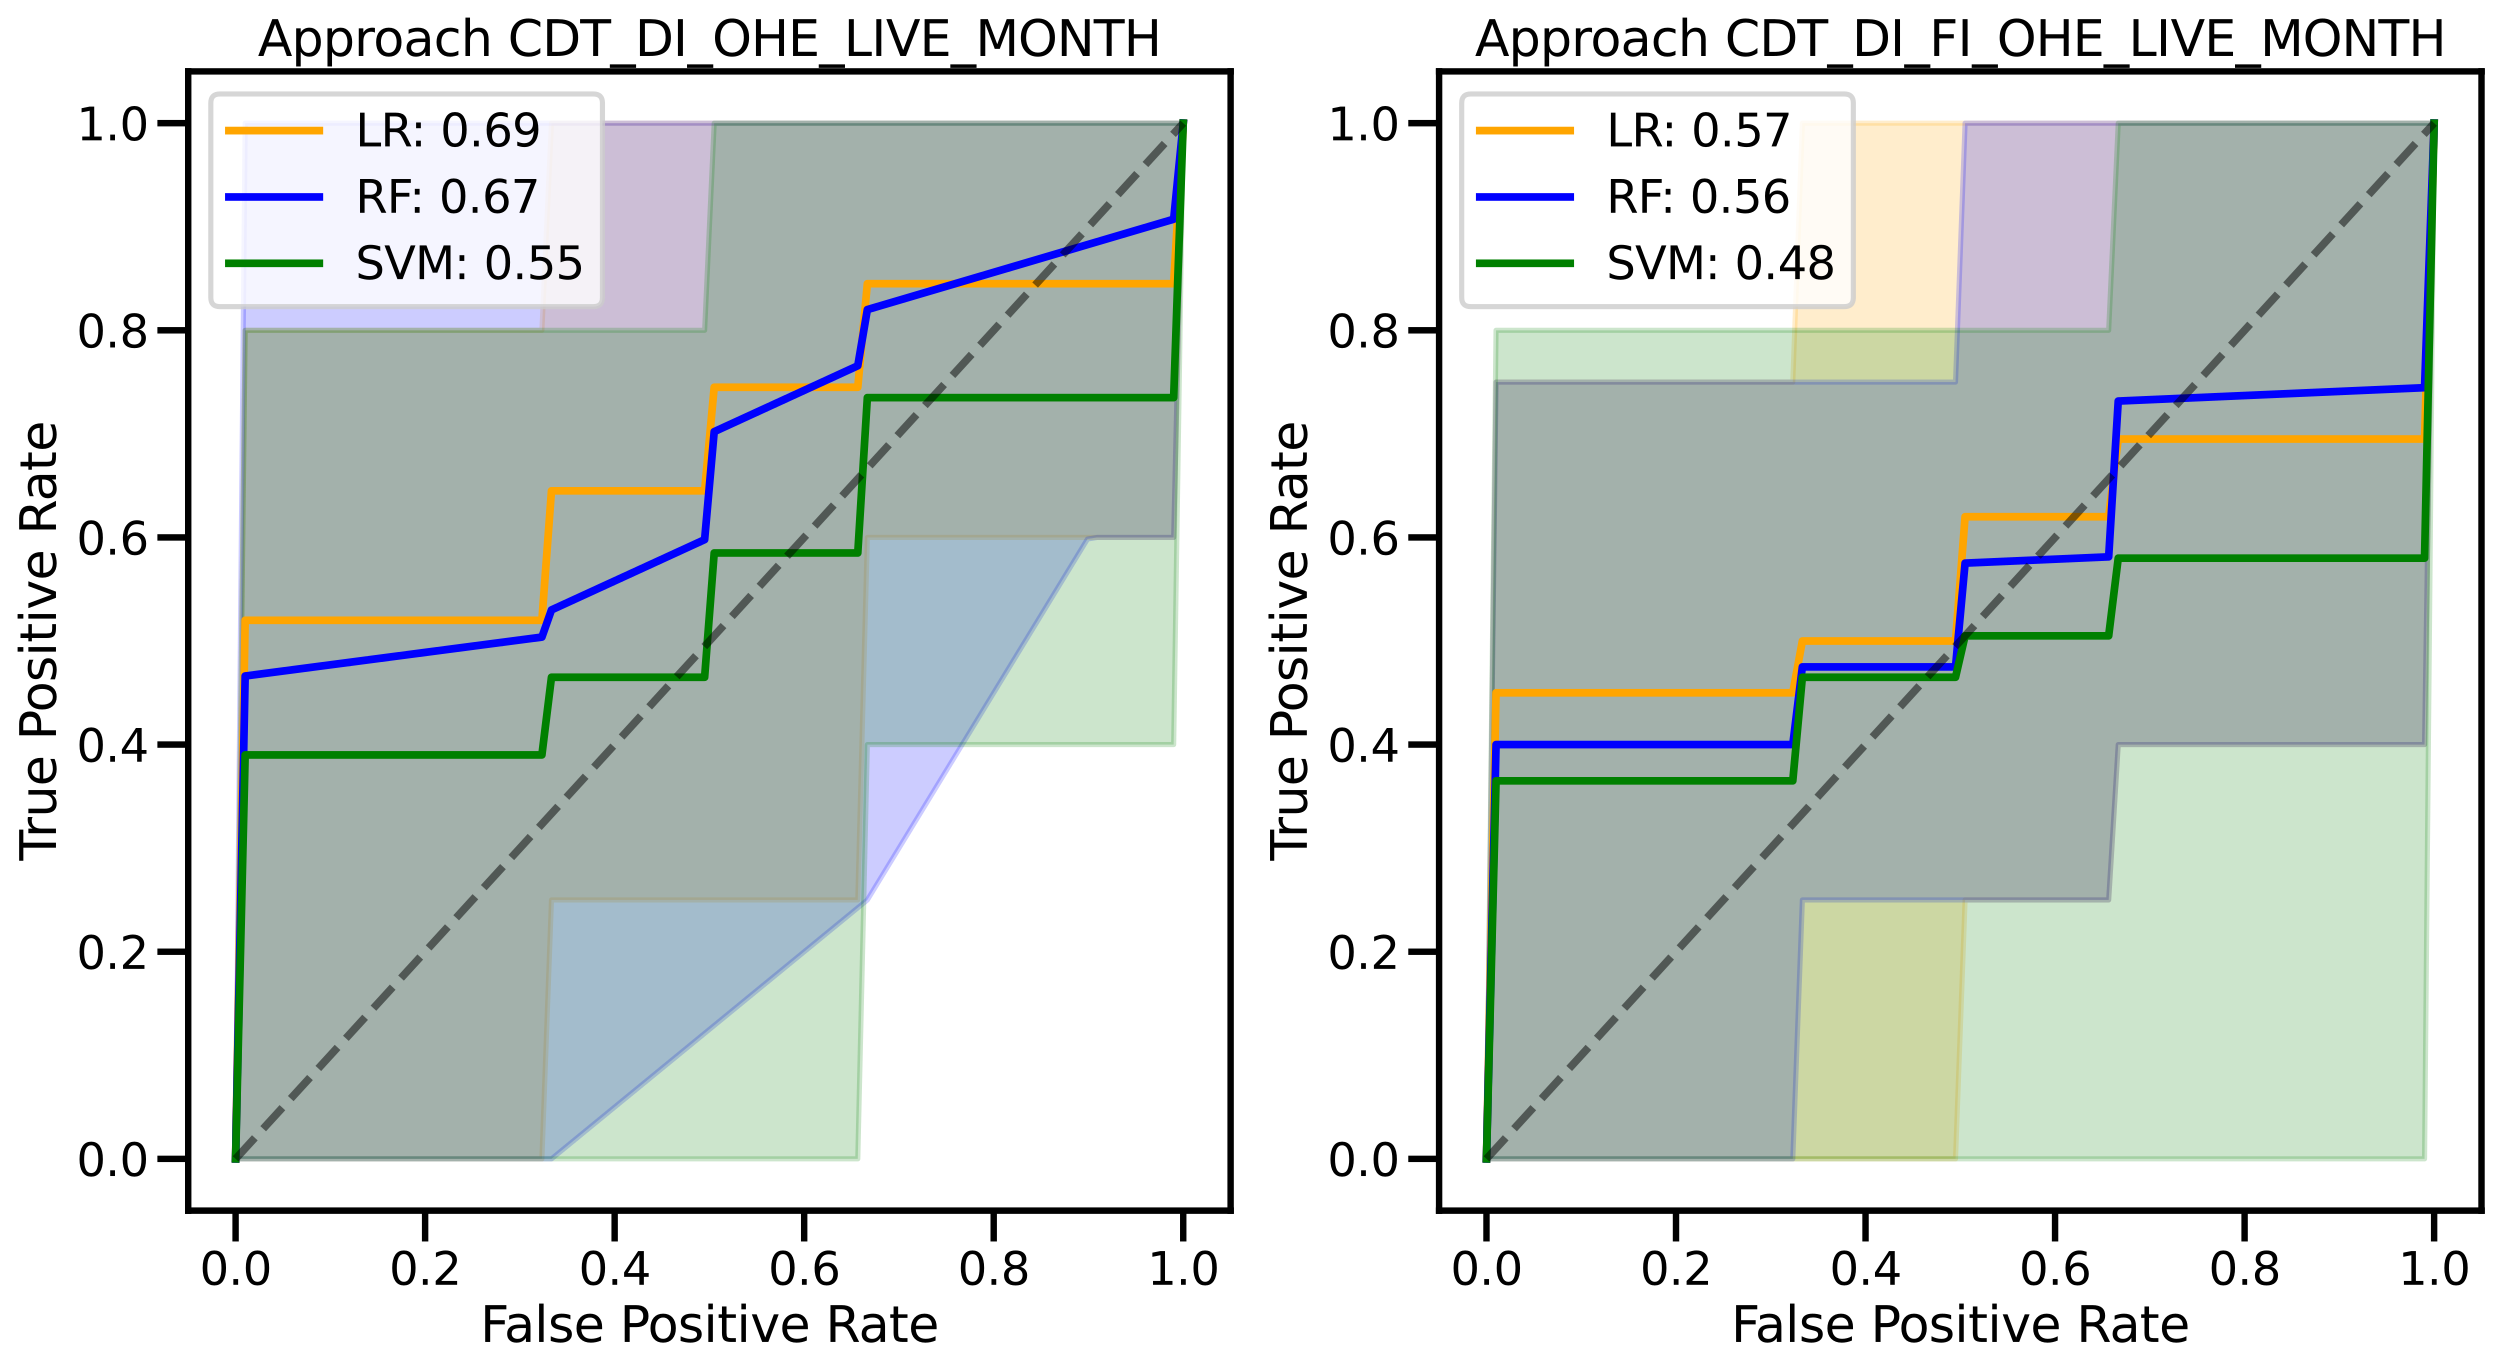 <?xml version="1.0" encoding="utf-8" standalone="no"?>
<!DOCTYPE svg PUBLIC "-//W3C//DTD SVG 1.1//EN"
  "http://www.w3.org/Graphics/SVG/1.1/DTD/svg11.dtd">
<svg xmlns:xlink="http://www.w3.org/1999/xlink" width="973.271pt" height="533.625pt" viewBox="0 0 973.271 533.625" xmlns="http://www.w3.org/2000/svg" version="1.1">
 <defs>
  <style type="text/css">*{stroke-linejoin: round; stroke-linecap: butt}</style>
 </defs>
 <g id="figure_1">
  <g id="patch_1">
   <path d="M 0 533.625 
L 973.271 533.625 
L 973.271 0 
L 0 0 
z
" style="fill: #ffffff"/>
  </g>
  <g id="axes_1">
   <g id="patch_2">
    <path d="M 73.272 471.309 
L 479.09 471.309 
L 479.09 27.789 
L 73.272 27.789 
z
" style="fill: #ffffff"/>
   </g>
   <g id="PolyCollection_1">
    <defs>
     <path id="me09b6172e4" d="M 91.718 -82.475 
L 91.718 -82.475 
L 95.444 -82.475 
L 99.171 -82.475 
L 102.897 -82.475 
L 106.624 -82.475 
L 110.35 -82.475 
L 114.077 -82.475 
L 117.803 -82.475 
L 121.53 -82.475 
L 125.256 -82.475 
L 128.983 -82.475 
L 132.71 -82.475 
L 136.436 -82.475 
L 140.163 -82.475 
L 143.889 -82.475 
L 147.616 -82.475 
L 151.342 -82.475 
L 155.069 -82.475 
L 158.795 -82.475 
L 162.522 -82.475 
L 166.248 -82.475 
L 169.975 -82.475 
L 173.701 -82.475 
L 177.428 -82.475 
L 181.154 -82.475 
L 184.881 -82.475 
L 188.607 -82.475 
L 192.334 -82.475 
L 196.06 -82.475 
L 199.787 -82.475 
L 203.513 -82.475 
L 207.24 -82.475 
L 210.966 -82.475 
L 214.693 -183.275 
L 218.42 -183.275 
L 222.146 -183.275 
L 225.873 -183.275 
L 229.599 -183.275 
L 233.326 -183.275 
L 237.052 -183.275 
L 240.779 -183.275 
L 244.505 -183.275 
L 248.232 -183.275 
L 251.958 -183.275 
L 255.685 -183.275 
L 259.411 -183.275 
L 263.138 -183.275 
L 266.864 -183.275 
L 270.591 -183.275 
L 274.317 -183.275 
L 278.044 -183.275 
L 281.77 -183.275 
L 285.497 -183.275 
L 289.223 -183.275 
L 292.95 -183.275 
L 296.676 -183.275 
L 300.403 -183.275 
L 304.13 -183.275 
L 307.856 -183.275 
L 311.583 -183.275 
L 315.309 -183.275 
L 319.036 -183.275 
L 322.762 -183.275 
L 326.489 -183.275 
L 330.215 -183.275 
L 333.942 -183.275 
L 337.668 -324.396 
L 341.395 -324.396 
L 345.121 -324.396 
L 348.848 -324.396 
L 352.574 -324.396 
L 356.301 -324.396 
L 360.027 -324.396 
L 363.754 -324.396 
L 367.48 -324.396 
L 371.207 -324.396 
L 374.933 -324.396 
L 378.66 -324.396 
L 382.386 -324.396 
L 386.113 -324.396 
L 389.839 -324.396 
L 393.566 -324.396 
L 397.293 -324.396 
L 401.019 -324.396 
L 404.746 -324.396 
L 408.472 -324.396 
L 412.199 -324.396 
L 415.925 -324.396 
L 419.652 -324.396 
L 423.378 -324.396 
L 427.105 -324.396 
L 430.831 -324.396 
L 434.558 -324.396 
L 438.284 -324.396 
L 442.011 -324.396 
L 445.737 -324.396 
L 449.464 -324.396 
L 453.19 -324.396 
L 456.917 -324.396 
L 460.643 -485.675 
L 460.643 -485.675 
L 460.643 -485.675 
L 456.917 -485.675 
L 453.19 -485.675 
L 449.464 -485.675 
L 445.737 -485.675 
L 442.011 -485.675 
L 438.284 -485.675 
L 434.558 -485.675 
L 430.831 -485.675 
L 427.105 -485.675 
L 423.378 -485.675 
L 419.652 -485.675 
L 415.925 -485.675 
L 412.199 -485.675 
L 408.472 -485.675 
L 404.746 -485.675 
L 401.019 -485.675 
L 397.293 -485.675 
L 393.566 -485.675 
L 389.839 -485.675 
L 386.113 -485.675 
L 382.386 -485.675 
L 378.66 -485.675 
L 374.933 -485.675 
L 371.207 -485.675 
L 367.48 -485.675 
L 363.754 -485.675 
L 360.027 -485.675 
L 356.301 -485.675 
L 352.574 -485.675 
L 348.848 -485.675 
L 345.121 -485.675 
L 341.395 -485.675 
L 337.668 -485.675 
L 333.942 -485.675 
L 330.215 -485.675 
L 326.489 -485.675 
L 322.762 -485.675 
L 319.036 -485.675 
L 315.309 -485.675 
L 311.583 -485.675 
L 307.856 -485.675 
L 304.13 -485.675 
L 300.403 -485.675 
L 296.676 -485.675 
L 292.95 -485.675 
L 289.223 -485.675 
L 285.497 -485.675 
L 281.77 -485.675 
L 278.044 -485.675 
L 274.317 -485.675 
L 270.591 -485.675 
L 266.864 -485.675 
L 263.138 -485.675 
L 259.411 -485.675 
L 255.685 -485.675 
L 251.958 -485.675 
L 248.232 -485.675 
L 244.505 -485.675 
L 240.779 -485.675 
L 237.052 -485.675 
L 233.326 -485.675 
L 229.599 -485.675 
L 225.873 -485.675 
L 222.146 -485.675 
L 218.42 -485.675 
L 214.693 -485.675 
L 210.966 -405.036 
L 207.24 -405.036 
L 203.513 -405.036 
L 199.787 -405.036 
L 196.06 -405.036 
L 192.334 -405.036 
L 188.607 -405.036 
L 184.881 -405.036 
L 181.154 -405.036 
L 177.428 -405.036 
L 173.701 -405.036 
L 169.975 -405.036 
L 166.248 -405.036 
L 162.522 -405.036 
L 158.795 -405.036 
L 155.069 -405.036 
L 151.342 -405.036 
L 147.616 -405.036 
L 143.889 -405.036 
L 140.163 -405.036 
L 136.436 -405.036 
L 132.71 -405.036 
L 128.983 -405.036 
L 125.256 -405.036 
L 121.53 -405.036 
L 117.803 -405.036 
L 114.077 -405.036 
L 110.35 -405.036 
L 106.624 -405.036 
L 102.897 -405.036 
L 99.171 -405.036 
L 95.444 -405.036 
L 91.718 -82.475 
z
" style="stroke: #ffa500; stroke-opacity: 0.2; stroke-width: 2"/>
    </defs>
    <g clip-path="url(#pfb7222c820)">
     <use xlink:href="#me09b6172e4" x="0" y="533.625" style="fill: #ffa500; fill-opacity: 0.2; stroke: #ffa500; stroke-opacity: 0.2; stroke-width: 2"/>
    </g>
   </g>
   <g id="PolyCollection_2">
    <defs>
     <path id="m4341f0fc81" d="M 91.718 -82.475 
L 91.718 -82.475 
L 95.444 -82.475 
L 99.171 -82.475 
L 102.897 -82.475 
L 106.624 -82.475 
L 110.35 -82.475 
L 114.077 -82.475 
L 117.803 -82.475 
L 121.53 -82.475 
L 125.256 -82.475 
L 128.983 -82.475 
L 132.71 -82.475 
L 136.436 -82.475 
L 140.163 -82.475 
L 143.889 -82.475 
L 147.616 -82.475 
L 151.342 -82.475 
L 155.069 -82.475 
L 158.795 -82.475 
L 162.522 -82.475 
L 166.248 -82.475 
L 169.975 -82.475 
L 173.701 -82.475 
L 177.428 -82.475 
L 181.154 -82.475 
L 184.881 -82.475 
L 188.607 -82.475 
L 192.334 -82.475 
L 196.06 -82.475 
L 199.787 -82.475 
L 203.513 -82.475 
L 207.24 -82.475 
L 210.966 -82.475 
L 214.693 -82.475 
L 218.42 -85.53 
L 222.146 -88.585 
L 225.873 -91.639 
L 229.599 -94.694 
L 233.326 -97.748 
L 237.052 -100.803 
L 240.779 -103.857 
L 244.505 -106.912 
L 248.232 -109.966 
L 251.958 -113.021 
L 255.685 -116.076 
L 259.411 -119.13 
L 263.138 -122.185 
L 266.864 -125.239 
L 270.591 -128.294 
L 274.317 -131.348 
L 278.044 -134.403 
L 281.77 -137.457 
L 285.497 -140.512 
L 289.223 -143.566 
L 292.95 -146.621 
L 296.676 -149.675 
L 300.403 -152.73 
L 304.13 -155.785 
L 307.856 -158.839 
L 311.583 -161.894 
L 315.309 -164.948 
L 319.036 -168.003 
L 322.762 -171.057 
L 326.489 -174.112 
L 330.215 -177.166 
L 333.942 -180.221 
L 337.668 -183.275 
L 341.395 -189.385 
L 345.121 -195.494 
L 348.848 -201.603 
L 352.574 -207.712 
L 356.301 -213.821 
L 360.027 -219.93 
L 363.754 -226.039 
L 367.48 -232.148 
L 371.207 -238.257 
L 374.933 -244.366 
L 378.66 -250.476 
L 382.386 -256.585 
L 386.113 -262.694 
L 389.839 -268.803 
L 393.566 -274.912 
L 397.293 -281.021 
L 401.019 -287.13 
L 404.746 -293.239 
L 408.472 -299.348 
L 412.199 -305.457 
L 415.925 -311.566 
L 419.652 -317.675 
L 423.378 -323.785 
L 427.105 -324.396 
L 430.831 -324.396 
L 434.558 -324.396 
L 438.284 -324.396 
L 442.011 -324.396 
L 445.737 -324.396 
L 449.464 -324.396 
L 453.19 -324.396 
L 456.917 -324.396 
L 460.643 -485.675 
L 460.643 -485.675 
L 460.643 -485.675 
L 456.917 -485.675 
L 453.19 -485.675 
L 449.464 -485.675 
L 445.737 -485.675 
L 442.011 -485.675 
L 438.284 -485.675 
L 434.558 -485.675 
L 430.831 -485.675 
L 427.105 -485.675 
L 423.378 -485.675 
L 419.652 -485.675 
L 415.925 -485.675 
L 412.199 -485.675 
L 408.472 -485.675 
L 404.746 -485.675 
L 401.019 -485.675 
L 397.293 -485.675 
L 393.566 -485.675 
L 389.839 -485.675 
L 386.113 -485.675 
L 382.386 -485.675 
L 378.66 -485.675 
L 374.933 -485.675 
L 371.207 -485.675 
L 367.48 -485.675 
L 363.754 -485.675 
L 360.027 -485.675 
L 356.301 -485.675 
L 352.574 -485.675 
L 348.848 -485.675 
L 345.121 -485.675 
L 341.395 -485.675 
L 337.668 -485.675 
L 333.942 -485.675 
L 330.215 -485.675 
L 326.489 -485.675 
L 322.762 -485.675 
L 319.036 -485.675 
L 315.309 -485.675 
L 311.583 -485.675 
L 307.856 -485.675 
L 304.13 -485.675 
L 300.403 -485.675 
L 296.676 -485.675 
L 292.95 -485.675 
L 289.223 -485.675 
L 285.497 -485.675 
L 281.77 -485.675 
L 278.044 -485.675 
L 274.317 -485.675 
L 270.591 -485.675 
L 266.864 -485.675 
L 263.138 -485.675 
L 259.411 -485.675 
L 255.685 -485.675 
L 251.958 -485.675 
L 248.232 -485.675 
L 244.505 -485.675 
L 240.779 -485.675 
L 237.052 -485.675 
L 233.326 -485.675 
L 229.599 -485.675 
L 225.873 -485.675 
L 222.146 -485.675 
L 218.42 -485.675 
L 214.693 -485.675 
L 210.966 -485.675 
L 207.24 -485.675 
L 203.513 -485.675 
L 199.787 -485.675 
L 196.06 -485.675 
L 192.334 -485.675 
L 188.607 -485.675 
L 184.881 -485.675 
L 181.154 -485.675 
L 177.428 -485.675 
L 173.701 -485.675 
L 169.975 -485.675 
L 166.248 -485.675 
L 162.522 -485.675 
L 158.795 -485.675 
L 155.069 -485.675 
L 151.342 -485.675 
L 147.616 -485.675 
L 143.889 -485.675 
L 140.163 -485.675 
L 136.436 -485.675 
L 132.71 -485.675 
L 128.983 -485.675 
L 125.256 -485.675 
L 121.53 -485.675 
L 117.803 -485.675 
L 114.077 -485.675 
L 110.35 -485.675 
L 106.624 -485.675 
L 102.897 -485.675 
L 99.171 -485.675 
L 95.444 -485.675 
L 91.718 -82.475 
z
" style="stroke: #0000ff; stroke-opacity: 0.2; stroke-width: 2"/>
    </defs>
    <g clip-path="url(#pfb7222c820)">
     <use xlink:href="#m4341f0fc81" x="0" y="533.625" style="fill: #0000ff; fill-opacity: 0.2; stroke: #0000ff; stroke-opacity: 0.2; stroke-width: 2"/>
    </g>
   </g>
   <g id="PolyCollection_3">
    <defs>
     <path id="ma8b53730b5" d="M 91.718 -82.475 
L 91.718 -82.475 
L 95.444 -82.475 
L 99.171 -82.475 
L 102.897 -82.475 
L 106.624 -82.475 
L 110.35 -82.475 
L 114.077 -82.475 
L 117.803 -82.475 
L 121.53 -82.475 
L 125.256 -82.475 
L 128.983 -82.475 
L 132.71 -82.475 
L 136.436 -82.475 
L 140.163 -82.475 
L 143.889 -82.475 
L 147.616 -82.475 
L 151.342 -82.475 
L 155.069 -82.475 
L 158.795 -82.475 
L 162.522 -82.475 
L 166.248 -82.475 
L 169.975 -82.475 
L 173.701 -82.475 
L 177.428 -82.475 
L 181.154 -82.475 
L 184.881 -82.475 
L 188.607 -82.475 
L 192.334 -82.475 
L 196.06 -82.475 
L 199.787 -82.475 
L 203.513 -82.475 
L 207.24 -82.475 
L 210.966 -82.475 
L 214.693 -82.475 
L 218.42 -82.475 
L 222.146 -82.475 
L 225.873 -82.475 
L 229.599 -82.475 
L 233.326 -82.475 
L 237.052 -82.475 
L 240.779 -82.475 
L 244.505 -82.475 
L 248.232 -82.475 
L 251.958 -82.475 
L 255.685 -82.475 
L 259.411 -82.475 
L 263.138 -82.475 
L 266.864 -82.475 
L 270.591 -82.475 
L 274.317 -82.475 
L 278.044 -82.475 
L 281.77 -82.475 
L 285.497 -82.475 
L 289.223 -82.475 
L 292.95 -82.475 
L 296.676 -82.475 
L 300.403 -82.475 
L 304.13 -82.475 
L 307.856 -82.475 
L 311.583 -82.475 
L 315.309 -82.475 
L 319.036 -82.475 
L 322.762 -82.475 
L 326.489 -82.475 
L 330.215 -82.475 
L 333.942 -82.475 
L 337.668 -243.756 
L 341.395 -243.756 
L 345.121 -243.756 
L 348.848 -243.756 
L 352.574 -243.756 
L 356.301 -243.756 
L 360.027 -243.756 
L 363.754 -243.756 
L 367.48 -243.756 
L 371.207 -243.756 
L 374.933 -243.756 
L 378.66 -243.756 
L 382.386 -243.756 
L 386.113 -243.756 
L 389.839 -243.756 
L 393.566 -243.756 
L 397.293 -243.756 
L 401.019 -243.756 
L 404.746 -243.756 
L 408.472 -243.756 
L 412.199 -243.756 
L 415.925 -243.756 
L 419.652 -243.756 
L 423.378 -243.756 
L 427.105 -243.756 
L 430.831 -243.756 
L 434.558 -243.756 
L 438.284 -243.756 
L 442.011 -243.756 
L 445.737 -243.756 
L 449.464 -243.756 
L 453.19 -243.756 
L 456.917 -243.756 
L 460.643 -485.675 
L 460.643 -485.675 
L 460.643 -485.675 
L 456.917 -485.675 
L 453.19 -485.675 
L 449.464 -485.675 
L 445.737 -485.675 
L 442.011 -485.675 
L 438.284 -485.675 
L 434.558 -485.675 
L 430.831 -485.675 
L 427.105 -485.675 
L 423.378 -485.675 
L 419.652 -485.675 
L 415.925 -485.675 
L 412.199 -485.675 
L 408.472 -485.675 
L 404.746 -485.675 
L 401.019 -485.675 
L 397.293 -485.675 
L 393.566 -485.675 
L 389.839 -485.675 
L 386.113 -485.675 
L 382.386 -485.675 
L 378.66 -485.675 
L 374.933 -485.675 
L 371.207 -485.675 
L 367.48 -485.675 
L 363.754 -485.675 
L 360.027 -485.675 
L 356.301 -485.675 
L 352.574 -485.675 
L 348.848 -485.675 
L 345.121 -485.675 
L 341.395 -485.675 
L 337.668 -485.675 
L 333.942 -485.675 
L 330.215 -485.675 
L 326.489 -485.675 
L 322.762 -485.675 
L 319.036 -485.675 
L 315.309 -485.675 
L 311.583 -485.675 
L 307.856 -485.675 
L 304.13 -485.675 
L 300.403 -485.675 
L 296.676 -485.675 
L 292.95 -485.675 
L 289.223 -485.675 
L 285.497 -485.675 
L 281.77 -485.675 
L 278.044 -485.675 
L 274.317 -405.036 
L 270.591 -405.036 
L 266.864 -405.036 
L 263.138 -405.036 
L 259.411 -405.036 
L 255.685 -405.036 
L 251.958 -405.036 
L 248.232 -405.036 
L 244.505 -405.036 
L 240.779 -405.036 
L 237.052 -405.036 
L 233.326 -405.036 
L 229.599 -405.036 
L 225.873 -405.036 
L 222.146 -405.036 
L 218.42 -405.036 
L 214.693 -405.036 
L 210.966 -405.036 
L 207.24 -405.036 
L 203.513 -405.036 
L 199.787 -405.036 
L 196.06 -405.036 
L 192.334 -405.036 
L 188.607 -405.036 
L 184.881 -405.036 
L 181.154 -405.036 
L 177.428 -405.036 
L 173.701 -405.036 
L 169.975 -405.036 
L 166.248 -405.036 
L 162.522 -405.036 
L 158.795 -405.036 
L 155.069 -405.036 
L 151.342 -405.036 
L 147.616 -405.036 
L 143.889 -405.036 
L 140.163 -405.036 
L 136.436 -405.036 
L 132.71 -405.036 
L 128.983 -405.036 
L 125.256 -405.036 
L 121.53 -405.036 
L 117.803 -405.036 
L 114.077 -405.036 
L 110.35 -405.036 
L 106.624 -405.036 
L 102.897 -405.036 
L 99.171 -405.036 
L 95.444 -405.036 
L 91.718 -82.475 
z
" style="stroke: #008000; stroke-opacity: 0.2; stroke-width: 2"/>
    </defs>
    <g clip-path="url(#pfb7222c820)">
     <use xlink:href="#ma8b53730b5" x="0" y="533.625" style="fill: #008000; fill-opacity: 0.2; stroke: #008000; stroke-opacity: 0.2; stroke-width: 2"/>
    </g>
   </g>
   <g id="matplotlib.axis_1">
    <g id="xtick_1">
     <g id="line2d_1">
      <defs>
       <path id="m9872017e1e" d="M 0 0 
L 0 12 
" style="stroke: #000000; stroke-width: 2.5"/>
      </defs>
      <g>
       <use xlink:href="#m9872017e1e" x="91.718" y="471.309" style="stroke: #000000; stroke-width: 2.5"/>
      </g>
     </g>
     <g id="text_1">
      <!-- 0.0 -->
      <g transform="translate(77.723 500.182) scale(0.176 -0.176)">
       <defs>
        <path id="DejaVuSans-30" d="M 2034 4250 
Q 1547 4250 1301 3770 
Q 1056 3291 1056 2328 
Q 1056 1369 1301 889 
Q 1547 409 2034 409 
Q 2525 409 2770 889 
Q 3016 1369 3016 2328 
Q 3016 3291 2770 3770 
Q 2525 4250 2034 4250 
z
M 2034 4750 
Q 2819 4750 3233 4129 
Q 3647 3509 3647 2328 
Q 3647 1150 3233 529 
Q 2819 -91 2034 -91 
Q 1250 -91 836 529 
Q 422 1150 422 2328 
Q 422 3509 836 4129 
Q 1250 4750 2034 4750 
z
" transform="scale(0.016)"/>
        <path id="DejaVuSans-2e" d="M 684 794 
L 1344 794 
L 1344 0 
L 684 0 
L 684 794 
z
" transform="scale(0.016)"/>
       </defs>
       <use xlink:href="#DejaVuSans-30"/>
       <use xlink:href="#DejaVuSans-2e" x="63.623"/>
       <use xlink:href="#DejaVuSans-30" x="95.41"/>
      </g>
     </g>
    </g>
    <g id="xtick_2">
     <g id="line2d_2">
      <g>
       <use xlink:href="#m9872017e1e" x="165.503" y="471.309" style="stroke: #000000; stroke-width: 2.5"/>
      </g>
     </g>
     <g id="text_2">
      <!-- 0.2 -->
      <g transform="translate(151.508 500.182) scale(0.176 -0.176)">
       <defs>
        <path id="DejaVuSans-32" d="M 1228 531 
L 3431 531 
L 3431 0 
L 469 0 
L 469 531 
Q 828 903 1448 1529 
Q 2069 2156 2228 2338 
Q 2531 2678 2651 2914 
Q 2772 3150 2772 3378 
Q 2772 3750 2511 3984 
Q 2250 4219 1831 4219 
Q 1534 4219 1204 4116 
Q 875 4013 500 3803 
L 500 4441 
Q 881 4594 1212 4672 
Q 1544 4750 1819 4750 
Q 2544 4750 2975 4387 
Q 3406 4025 3406 3419 
Q 3406 3131 3298 2873 
Q 3191 2616 2906 2266 
Q 2828 2175 2409 1742 
Q 1991 1309 1228 531 
z
" transform="scale(0.016)"/>
       </defs>
       <use xlink:href="#DejaVuSans-30"/>
       <use xlink:href="#DejaVuSans-2e" x="63.623"/>
       <use xlink:href="#DejaVuSans-32" x="95.41"/>
      </g>
     </g>
    </g>
    <g id="xtick_3">
     <g id="line2d_3">
      <g>
       <use xlink:href="#m9872017e1e" x="239.288" y="471.309" style="stroke: #000000; stroke-width: 2.5"/>
      </g>
     </g>
     <g id="text_3">
      <!-- 0.4 -->
      <g transform="translate(225.293 500.182) scale(0.176 -0.176)">
       <defs>
        <path id="DejaVuSans-34" d="M 2419 4116 
L 825 1625 
L 2419 1625 
L 2419 4116 
z
M 2253 4666 
L 3047 4666 
L 3047 1625 
L 3713 1625 
L 3713 1100 
L 3047 1100 
L 3047 0 
L 2419 0 
L 2419 1100 
L 313 1100 
L 313 1709 
L 2253 4666 
z
" transform="scale(0.016)"/>
       </defs>
       <use xlink:href="#DejaVuSans-30"/>
       <use xlink:href="#DejaVuSans-2e" x="63.623"/>
       <use xlink:href="#DejaVuSans-34" x="95.41"/>
      </g>
     </g>
    </g>
    <g id="xtick_4">
     <g id="line2d_4">
      <g>
       <use xlink:href="#m9872017e1e" x="313.073" y="471.309" style="stroke: #000000; stroke-width: 2.5"/>
      </g>
     </g>
     <g id="text_4">
      <!-- 0.6 -->
      <g transform="translate(299.078 500.182) scale(0.176 -0.176)">
       <defs>
        <path id="DejaVuSans-36" d="M 2113 2584 
Q 1688 2584 1439 2293 
Q 1191 2003 1191 1497 
Q 1191 994 1439 701 
Q 1688 409 2113 409 
Q 2538 409 2786 701 
Q 3034 994 3034 1497 
Q 3034 2003 2786 2293 
Q 2538 2584 2113 2584 
z
M 3366 4563 
L 3366 3988 
Q 3128 4100 2886 4159 
Q 2644 4219 2406 4219 
Q 1781 4219 1451 3797 
Q 1122 3375 1075 2522 
Q 1259 2794 1537 2939 
Q 1816 3084 2150 3084 
Q 2853 3084 3261 2657 
Q 3669 2231 3669 1497 
Q 3669 778 3244 343 
Q 2819 -91 2113 -91 
Q 1303 -91 875 529 
Q 447 1150 447 2328 
Q 447 3434 972 4092 
Q 1497 4750 2381 4750 
Q 2619 4750 2861 4703 
Q 3103 4656 3366 4563 
z
" transform="scale(0.016)"/>
       </defs>
       <use xlink:href="#DejaVuSans-30"/>
       <use xlink:href="#DejaVuSans-2e" x="63.623"/>
       <use xlink:href="#DejaVuSans-36" x="95.41"/>
      </g>
     </g>
    </g>
    <g id="xtick_5">
     <g id="line2d_5">
      <g>
       <use xlink:href="#m9872017e1e" x="386.858" y="471.309" style="stroke: #000000; stroke-width: 2.5"/>
      </g>
     </g>
     <g id="text_5">
      <!-- 0.8 -->
      <g transform="translate(372.864 500.182) scale(0.176 -0.176)">
       <defs>
        <path id="DejaVuSans-38" d="M 2034 2216 
Q 1584 2216 1326 1975 
Q 1069 1734 1069 1313 
Q 1069 891 1326 650 
Q 1584 409 2034 409 
Q 2484 409 2743 651 
Q 3003 894 3003 1313 
Q 3003 1734 2745 1975 
Q 2488 2216 2034 2216 
z
M 1403 2484 
Q 997 2584 770 2862 
Q 544 3141 544 3541 
Q 544 4100 942 4425 
Q 1341 4750 2034 4750 
Q 2731 4750 3128 4425 
Q 3525 4100 3525 3541 
Q 3525 3141 3298 2862 
Q 3072 2584 2669 2484 
Q 3125 2378 3379 2068 
Q 3634 1759 3634 1313 
Q 3634 634 3220 271 
Q 2806 -91 2034 -91 
Q 1263 -91 848 271 
Q 434 634 434 1313 
Q 434 1759 690 2068 
Q 947 2378 1403 2484 
z
M 1172 3481 
Q 1172 3119 1398 2916 
Q 1625 2713 2034 2713 
Q 2441 2713 2670 2916 
Q 2900 3119 2900 3481 
Q 2900 3844 2670 4047 
Q 2441 4250 2034 4250 
Q 1625 4250 1398 4047 
Q 1172 3844 1172 3481 
z
" transform="scale(0.016)"/>
       </defs>
       <use xlink:href="#DejaVuSans-30"/>
       <use xlink:href="#DejaVuSans-2e" x="63.623"/>
       <use xlink:href="#DejaVuSans-38" x="95.41"/>
      </g>
     </g>
    </g>
    <g id="xtick_6">
     <g id="line2d_6">
      <g>
       <use xlink:href="#m9872017e1e" x="460.643" y="471.309" style="stroke: #000000; stroke-width: 2.5"/>
      </g>
     </g>
     <g id="text_6">
      <!-- 1.0 -->
      <g transform="translate(446.649 500.182) scale(0.176 -0.176)">
       <defs>
        <path id="DejaVuSans-31" d="M 794 531 
L 1825 531 
L 1825 4091 
L 703 3866 
L 703 4441 
L 1819 4666 
L 2450 4666 
L 2450 531 
L 3481 531 
L 3481 0 
L 794 0 
L 794 531 
z
" transform="scale(0.016)"/>
       </defs>
       <use xlink:href="#DejaVuSans-31"/>
       <use xlink:href="#DejaVuSans-2e" x="63.623"/>
       <use xlink:href="#DejaVuSans-30" x="95.41"/>
      </g>
     </g>
    </g>
    <g id="text_7">
     <!-- False Positive Rate -->
     <g transform="translate(186.965 522.432) scale(0.192 -0.192)">
      <defs>
       <path id="DejaVuSans-46" d="M 628 4666 
L 3309 4666 
L 3309 4134 
L 1259 4134 
L 1259 2759 
L 3109 2759 
L 3109 2228 
L 1259 2228 
L 1259 0 
L 628 0 
L 628 4666 
z
" transform="scale(0.016)"/>
       <path id="DejaVuSans-61" d="M 2194 1759 
Q 1497 1759 1228 1600 
Q 959 1441 959 1056 
Q 959 750 1161 570 
Q 1363 391 1709 391 
Q 2188 391 2477 730 
Q 2766 1069 2766 1631 
L 2766 1759 
L 2194 1759 
z
M 3341 1997 
L 3341 0 
L 2766 0 
L 2766 531 
Q 2569 213 2275 61 
Q 1981 -91 1556 -91 
Q 1019 -91 701 211 
Q 384 513 384 1019 
Q 384 1609 779 1909 
Q 1175 2209 1959 2209 
L 2766 2209 
L 2766 2266 
Q 2766 2663 2505 2880 
Q 2244 3097 1772 3097 
Q 1472 3097 1187 3025 
Q 903 2953 641 2809 
L 641 3341 
Q 956 3463 1253 3523 
Q 1550 3584 1831 3584 
Q 2591 3584 2966 3190 
Q 3341 2797 3341 1997 
z
" transform="scale(0.016)"/>
       <path id="DejaVuSans-6c" d="M 603 4863 
L 1178 4863 
L 1178 0 
L 603 0 
L 603 4863 
z
" transform="scale(0.016)"/>
       <path id="DejaVuSans-73" d="M 2834 3397 
L 2834 2853 
Q 2591 2978 2328 3040 
Q 2066 3103 1784 3103 
Q 1356 3103 1142 2972 
Q 928 2841 928 2578 
Q 928 2378 1081 2264 
Q 1234 2150 1697 2047 
L 1894 2003 
Q 2506 1872 2764 1633 
Q 3022 1394 3022 966 
Q 3022 478 2636 193 
Q 2250 -91 1575 -91 
Q 1294 -91 989 -36 
Q 684 19 347 128 
L 347 722 
Q 666 556 975 473 
Q 1284 391 1588 391 
Q 1994 391 2212 530 
Q 2431 669 2431 922 
Q 2431 1156 2273 1281 
Q 2116 1406 1581 1522 
L 1381 1569 
Q 847 1681 609 1914 
Q 372 2147 372 2553 
Q 372 3047 722 3315 
Q 1072 3584 1716 3584 
Q 2034 3584 2315 3537 
Q 2597 3491 2834 3397 
z
" transform="scale(0.016)"/>
       <path id="DejaVuSans-65" d="M 3597 1894 
L 3597 1613 
L 953 1613 
Q 991 1019 1311 708 
Q 1631 397 2203 397 
Q 2534 397 2845 478 
Q 3156 559 3463 722 
L 3463 178 
Q 3153 47 2828 -22 
Q 2503 -91 2169 -91 
Q 1331 -91 842 396 
Q 353 884 353 1716 
Q 353 2575 817 3079 
Q 1281 3584 2069 3584 
Q 2775 3584 3186 3129 
Q 3597 2675 3597 1894 
z
M 3022 2063 
Q 3016 2534 2758 2815 
Q 2500 3097 2075 3097 
Q 1594 3097 1305 2825 
Q 1016 2553 972 2059 
L 3022 2063 
z
" transform="scale(0.016)"/>
       <path id="DejaVuSans-20" transform="scale(0.016)"/>
       <path id="DejaVuSans-50" d="M 1259 4147 
L 1259 2394 
L 2053 2394 
Q 2494 2394 2734 2622 
Q 2975 2850 2975 3272 
Q 2975 3691 2734 3919 
Q 2494 4147 2053 4147 
L 1259 4147 
z
M 628 4666 
L 2053 4666 
Q 2838 4666 3239 4311 
Q 3641 3956 3641 3272 
Q 3641 2581 3239 2228 
Q 2838 1875 2053 1875 
L 1259 1875 
L 1259 0 
L 628 0 
L 628 4666 
z
" transform="scale(0.016)"/>
       <path id="DejaVuSans-6f" d="M 1959 3097 
Q 1497 3097 1228 2736 
Q 959 2375 959 1747 
Q 959 1119 1226 758 
Q 1494 397 1959 397 
Q 2419 397 2687 759 
Q 2956 1122 2956 1747 
Q 2956 2369 2687 2733 
Q 2419 3097 1959 3097 
z
M 1959 3584 
Q 2709 3584 3137 3096 
Q 3566 2609 3566 1747 
Q 3566 888 3137 398 
Q 2709 -91 1959 -91 
Q 1206 -91 779 398 
Q 353 888 353 1747 
Q 353 2609 779 3096 
Q 1206 3584 1959 3584 
z
" transform="scale(0.016)"/>
       <path id="DejaVuSans-69" d="M 603 3500 
L 1178 3500 
L 1178 0 
L 603 0 
L 603 3500 
z
M 603 4863 
L 1178 4863 
L 1178 4134 
L 603 4134 
L 603 4863 
z
" transform="scale(0.016)"/>
       <path id="DejaVuSans-74" d="M 1172 4494 
L 1172 3500 
L 2356 3500 
L 2356 3053 
L 1172 3053 
L 1172 1153 
Q 1172 725 1289 603 
Q 1406 481 1766 481 
L 2356 481 
L 2356 0 
L 1766 0 
Q 1100 0 847 248 
Q 594 497 594 1153 
L 594 3053 
L 172 3053 
L 172 3500 
L 594 3500 
L 594 4494 
L 1172 4494 
z
" transform="scale(0.016)"/>
       <path id="DejaVuSans-76" d="M 191 3500 
L 800 3500 
L 1894 563 
L 2988 3500 
L 3597 3500 
L 2284 0 
L 1503 0 
L 191 3500 
z
" transform="scale(0.016)"/>
       <path id="DejaVuSans-52" d="M 2841 2188 
Q 3044 2119 3236 1894 
Q 3428 1669 3622 1275 
L 4263 0 
L 3584 0 
L 2988 1197 
Q 2756 1666 2539 1819 
Q 2322 1972 1947 1972 
L 1259 1972 
L 1259 0 
L 628 0 
L 628 4666 
L 2053 4666 
Q 2853 4666 3247 4331 
Q 3641 3997 3641 3322 
Q 3641 2881 3436 2590 
Q 3231 2300 2841 2188 
z
M 1259 4147 
L 1259 2491 
L 2053 2491 
Q 2509 2491 2742 2702 
Q 2975 2913 2975 3322 
Q 2975 3731 2742 3939 
Q 2509 4147 2053 4147 
L 1259 4147 
z
" transform="scale(0.016)"/>
      </defs>
      <use xlink:href="#DejaVuSans-46"/>
      <use xlink:href="#DejaVuSans-61" x="48.395"/>
      <use xlink:href="#DejaVuSans-6c" x="109.674"/>
      <use xlink:href="#DejaVuSans-73" x="137.457"/>
      <use xlink:href="#DejaVuSans-65" x="189.557"/>
      <use xlink:href="#DejaVuSans-20" x="251.08"/>
      <use xlink:href="#DejaVuSans-50" x="282.867"/>
      <use xlink:href="#DejaVuSans-6f" x="339.545"/>
      <use xlink:href="#DejaVuSans-73" x="400.727"/>
      <use xlink:href="#DejaVuSans-69" x="452.826"/>
      <use xlink:href="#DejaVuSans-74" x="480.609"/>
      <use xlink:href="#DejaVuSans-69" x="519.818"/>
      <use xlink:href="#DejaVuSans-76" x="547.602"/>
      <use xlink:href="#DejaVuSans-65" x="606.781"/>
      <use xlink:href="#DejaVuSans-20" x="668.305"/>
      <use xlink:href="#DejaVuSans-52" x="700.092"/>
      <use xlink:href="#DejaVuSans-61" x="767.324"/>
      <use xlink:href="#DejaVuSans-74" x="828.604"/>
      <use xlink:href="#DejaVuSans-65" x="867.812"/>
     </g>
    </g>
   </g>
   <g id="matplotlib.axis_2">
    <g id="ytick_1">
     <g id="line2d_7">
      <defs>
       <path id="m2acb856b2a" d="M 0 0 
L -12 0 
" style="stroke: #000000; stroke-width: 2.5"/>
      </defs>
      <g>
       <use xlink:href="#m2acb856b2a" x="73.272" y="451.149" style="stroke: #000000; stroke-width: 2.5"/>
      </g>
     </g>
     <g id="text_8">
      <!-- 0.0 -->
      <g transform="translate(29.782 457.836) scale(0.176 -0.176)">
       <use xlink:href="#DejaVuSans-30"/>
       <use xlink:href="#DejaVuSans-2e" x="63.623"/>
       <use xlink:href="#DejaVuSans-30" x="95.41"/>
      </g>
     </g>
    </g>
    <g id="ytick_2">
     <g id="line2d_8">
      <g>
       <use xlink:href="#m2acb856b2a" x="73.272" y="370.509" style="stroke: #000000; stroke-width: 2.5"/>
      </g>
     </g>
     <g id="text_9">
      <!-- 0.2 -->
      <g transform="translate(29.782 377.196) scale(0.176 -0.176)">
       <use xlink:href="#DejaVuSans-30"/>
       <use xlink:href="#DejaVuSans-2e" x="63.623"/>
       <use xlink:href="#DejaVuSans-32" x="95.41"/>
      </g>
     </g>
    </g>
    <g id="ytick_3">
     <g id="line2d_9">
      <g>
       <use xlink:href="#m2acb856b2a" x="73.272" y="289.869" style="stroke: #000000; stroke-width: 2.5"/>
      </g>
     </g>
     <g id="text_10">
      <!-- 0.4 -->
      <g transform="translate(29.782 296.556) scale(0.176 -0.176)">
       <use xlink:href="#DejaVuSans-30"/>
       <use xlink:href="#DejaVuSans-2e" x="63.623"/>
       <use xlink:href="#DejaVuSans-34" x="95.41"/>
      </g>
     </g>
    </g>
    <g id="ytick_4">
     <g id="line2d_10">
      <g>
       <use xlink:href="#m2acb856b2a" x="73.272" y="209.229" style="stroke: #000000; stroke-width: 2.5"/>
      </g>
     </g>
     <g id="text_11">
      <!-- 0.6 -->
      <g transform="translate(29.782 215.916) scale(0.176 -0.176)">
       <use xlink:href="#DejaVuSans-30"/>
       <use xlink:href="#DejaVuSans-2e" x="63.623"/>
       <use xlink:href="#DejaVuSans-36" x="95.41"/>
      </g>
     </g>
    </g>
    <g id="ytick_5">
     <g id="line2d_11">
      <g>
       <use xlink:href="#m2acb856b2a" x="73.272" y="128.589" style="stroke: #000000; stroke-width: 2.5"/>
      </g>
     </g>
     <g id="text_12">
      <!-- 0.8 -->
      <g transform="translate(29.782 135.276) scale(0.176 -0.176)">
       <use xlink:href="#DejaVuSans-30"/>
       <use xlink:href="#DejaVuSans-2e" x="63.623"/>
       <use xlink:href="#DejaVuSans-38" x="95.41"/>
      </g>
     </g>
    </g>
    <g id="ytick_6">
     <g id="line2d_12">
      <g>
       <use xlink:href="#m2acb856b2a" x="73.272" y="47.949" style="stroke: #000000; stroke-width: 2.5"/>
      </g>
     </g>
     <g id="text_13">
      <!-- 1.0 -->
      <g transform="translate(29.782 54.636) scale(0.176 -0.176)">
       <use xlink:href="#DejaVuSans-31"/>
       <use xlink:href="#DejaVuSans-2e" x="63.623"/>
       <use xlink:href="#DejaVuSans-30" x="95.41"/>
      </g>
     </g>
    </g>
    <g id="text_14">
     <!-- True Positive Rate -->
     <g transform="translate(21.789 335.046) rotate(-90) scale(0.192 -0.192)">
      <defs>
       <path id="DejaVuSans-54" d="M -19 4666 
L 3928 4666 
L 3928 4134 
L 2272 4134 
L 2272 0 
L 1638 0 
L 1638 4134 
L -19 4134 
L -19 4666 
z
" transform="scale(0.016)"/>
       <path id="DejaVuSans-72" d="M 2631 2963 
Q 2534 3019 2420 3045 
Q 2306 3072 2169 3072 
Q 1681 3072 1420 2755 
Q 1159 2438 1159 1844 
L 1159 0 
L 581 0 
L 581 3500 
L 1159 3500 
L 1159 2956 
Q 1341 3275 1631 3429 
Q 1922 3584 2338 3584 
Q 2397 3584 2469 3576 
Q 2541 3569 2628 3553 
L 2631 2963 
z
" transform="scale(0.016)"/>
       <path id="DejaVuSans-75" d="M 544 1381 
L 544 3500 
L 1119 3500 
L 1119 1403 
Q 1119 906 1312 657 
Q 1506 409 1894 409 
Q 2359 409 2629 706 
Q 2900 1003 2900 1516 
L 2900 3500 
L 3475 3500 
L 3475 0 
L 2900 0 
L 2900 538 
Q 2691 219 2414 64 
Q 2138 -91 1772 -91 
Q 1169 -91 856 284 
Q 544 659 544 1381 
z
M 1991 3584 
L 1991 3584 
z
" transform="scale(0.016)"/>
      </defs>
      <use xlink:href="#DejaVuSans-54"/>
      <use xlink:href="#DejaVuSans-72" x="46.334"/>
      <use xlink:href="#DejaVuSans-75" x="87.447"/>
      <use xlink:href="#DejaVuSans-65" x="150.826"/>
      <use xlink:href="#DejaVuSans-20" x="212.35"/>
      <use xlink:href="#DejaVuSans-50" x="244.137"/>
      <use xlink:href="#DejaVuSans-6f" x="300.814"/>
      <use xlink:href="#DejaVuSans-73" x="361.996"/>
      <use xlink:href="#DejaVuSans-69" x="414.096"/>
      <use xlink:href="#DejaVuSans-74" x="441.879"/>
      <use xlink:href="#DejaVuSans-69" x="481.088"/>
      <use xlink:href="#DejaVuSans-76" x="508.871"/>
      <use xlink:href="#DejaVuSans-65" x="568.051"/>
      <use xlink:href="#DejaVuSans-20" x="629.574"/>
      <use xlink:href="#DejaVuSans-52" x="661.361"/>
      <use xlink:href="#DejaVuSans-61" x="728.594"/>
      <use xlink:href="#DejaVuSans-74" x="789.873"/>
      <use xlink:href="#DejaVuSans-65" x="829.082"/>
     </g>
    </g>
   </g>
   <g id="line2d_13">
    <path d="M 91.718 451.149 
L 95.444 241.485 
L 99.171 241.485 
L 102.897 241.485 
L 106.624 241.485 
L 110.35 241.485 
L 114.077 241.485 
L 117.803 241.485 
L 121.53 241.485 
L 125.256 241.485 
L 128.983 241.485 
L 132.71 241.485 
L 136.436 241.485 
L 140.163 241.485 
L 143.889 241.485 
L 147.616 241.485 
L 151.342 241.485 
L 155.069 241.485 
L 158.795 241.485 
L 162.522 241.485 
L 166.248 241.485 
L 169.975 241.485 
L 173.701 241.485 
L 177.428 241.485 
L 181.154 241.485 
L 184.881 241.485 
L 188.607 241.485 
L 192.334 241.485 
L 196.06 241.485 
L 199.787 241.485 
L 203.513 241.485 
L 207.24 241.485 
L 210.966 241.485 
L 214.693 191.085 
L 218.42 191.085 
L 222.146 191.085 
L 225.873 191.085 
L 229.599 191.085 
L 233.326 191.085 
L 237.052 191.085 
L 240.779 191.085 
L 244.505 191.085 
L 248.232 191.085 
L 251.958 191.085 
L 255.685 191.085 
L 259.411 191.085 
L 263.138 191.085 
L 266.864 191.085 
L 270.591 191.085 
L 274.317 191.085 
L 278.044 150.765 
L 281.77 150.765 
L 285.497 150.765 
L 289.223 150.765 
L 292.95 150.765 
L 296.676 150.765 
L 300.403 150.765 
L 304.13 150.765 
L 307.856 150.765 
L 311.583 150.765 
L 315.309 150.765 
L 319.036 150.765 
L 322.762 150.765 
L 326.489 150.765 
L 330.215 150.765 
L 333.942 150.765 
L 337.668 110.445 
L 341.395 110.445 
L 345.121 110.445 
L 348.848 110.445 
L 352.574 110.445 
L 356.301 110.445 
L 360.027 110.445 
L 363.754 110.445 
L 367.48 110.445 
L 371.207 110.445 
L 374.933 110.445 
L 378.66 110.445 
L 382.386 110.445 
L 386.113 110.445 
L 389.839 110.445 
L 393.566 110.445 
L 397.293 110.445 
L 401.019 110.445 
L 404.746 110.445 
L 408.472 110.445 
L 412.199 110.445 
L 415.925 110.445 
L 419.652 110.445 
L 423.378 110.445 
L 427.105 110.445 
L 430.831 110.445 
L 434.558 110.445 
L 438.284 110.445 
L 442.011 110.445 
L 445.737 110.445 
L 449.464 110.445 
L 453.19 110.445 
L 456.917 110.445 
L 460.643 47.949 
" clip-path="url(#pfb7222c820)" style="fill: none; stroke: #ffa500; stroke-width: 3; stroke-linecap: square"/>
   </g>
   <g id="line2d_14">
    <path d="M 91.718 451.149 
L 95.444 263.172 
L 99.171 262.684 
L 102.897 262.195 
L 106.624 261.706 
L 110.35 261.217 
L 114.077 260.729 
L 117.803 260.24 
L 121.53 259.751 
L 125.256 259.262 
L 128.983 258.774 
L 132.71 258.285 
L 136.436 257.796 
L 140.163 257.308 
L 143.889 256.819 
L 147.616 256.33 
L 151.342 255.841 
L 155.069 255.353 
L 158.795 254.864 
L 162.522 254.375 
L 166.248 253.886 
L 169.975 253.398 
L 173.701 252.909 
L 177.428 252.42 
L 181.154 251.932 
L 184.881 251.443 
L 188.607 250.954 
L 192.334 250.465 
L 196.06 249.977 
L 199.787 249.488 
L 203.513 248.999 
L 207.24 248.51 
L 210.966 248.022 
L 214.693 237.453 
L 218.42 235.742 
L 222.146 234.032 
L 225.873 232.321 
L 229.599 230.611 
L 233.326 228.9 
L 237.052 227.19 
L 240.779 225.479 
L 244.505 223.769 
L 248.232 222.058 
L 251.958 220.348 
L 255.685 218.637 
L 259.411 216.926 
L 263.138 215.216 
L 266.864 213.505 
L 270.591 211.795 
L 274.317 210.084 
L 278.044 168.054 
L 281.77 166.343 
L 285.497 164.633 
L 289.223 162.922 
L 292.95 161.212 
L 296.676 159.501 
L 300.403 157.79 
L 304.13 156.08 
L 307.856 154.369 
L 311.583 152.659 
L 315.309 150.948 
L 319.036 149.238 
L 322.762 147.527 
L 326.489 145.817 
L 330.215 144.106 
L 333.942 142.396 
L 337.668 120.525 
L 341.395 119.425 
L 345.121 118.326 
L 348.848 117.226 
L 352.574 116.126 
L 356.301 115.027 
L 360.027 113.927 
L 363.754 112.828 
L 367.48 111.728 
L 371.207 110.628 
L 374.933 109.529 
L 378.66 108.429 
L 382.386 107.329 
L 386.113 106.23 
L 389.839 105.13 
L 393.566 104.03 
L 397.293 102.931 
L 401.019 101.831 
L 404.746 100.732 
L 408.472 99.632 
L 412.199 98.532 
L 415.925 97.433 
L 419.652 96.333 
L 423.378 95.233 
L 427.105 94.134 
L 430.831 93.034 
L 434.558 91.934 
L 438.284 90.835 
L 442.011 89.735 
L 445.737 88.636 
L 449.464 87.536 
L 453.19 86.436 
L 456.917 85.337 
L 460.643 47.949 
" clip-path="url(#pfb7222c820)" style="fill: none; stroke: #0000ff; stroke-width: 3; stroke-linecap: square"/>
   </g>
   <g id="line2d_15">
    <path d="M 91.718 451.149 
L 95.444 293.901 
L 99.171 293.901 
L 102.897 293.901 
L 106.624 293.901 
L 110.35 293.901 
L 114.077 293.901 
L 117.803 293.901 
L 121.53 293.901 
L 125.256 293.901 
L 128.983 293.901 
L 132.71 293.901 
L 136.436 293.901 
L 140.163 293.901 
L 143.889 293.901 
L 147.616 293.901 
L 151.342 293.901 
L 155.069 293.901 
L 158.795 293.901 
L 162.522 293.901 
L 166.248 293.901 
L 169.975 293.901 
L 173.701 293.901 
L 177.428 293.901 
L 181.154 293.901 
L 184.881 293.901 
L 188.607 293.901 
L 192.334 293.901 
L 196.06 293.901 
L 199.787 293.901 
L 203.513 293.901 
L 207.24 293.901 
L 210.966 293.901 
L 214.693 263.661 
L 218.42 263.661 
L 222.146 263.661 
L 225.873 263.661 
L 229.599 263.661 
L 233.326 263.661 
L 237.052 263.661 
L 240.779 263.661 
L 244.505 263.661 
L 248.232 263.661 
L 251.958 263.661 
L 255.685 263.661 
L 259.411 263.661 
L 263.138 263.661 
L 266.864 263.661 
L 270.591 263.661 
L 274.317 263.661 
L 278.044 215.277 
L 281.77 215.277 
L 285.497 215.277 
L 289.223 215.277 
L 292.95 215.277 
L 296.676 215.277 
L 300.403 215.277 
L 304.13 215.277 
L 307.856 215.277 
L 311.583 215.277 
L 315.309 215.277 
L 319.036 215.277 
L 322.762 215.277 
L 326.489 215.277 
L 330.215 215.277 
L 333.942 215.277 
L 337.668 154.797 
L 341.395 154.797 
L 345.121 154.797 
L 348.848 154.797 
L 352.574 154.797 
L 356.301 154.797 
L 360.027 154.797 
L 363.754 154.797 
L 367.48 154.797 
L 371.207 154.797 
L 374.933 154.797 
L 378.66 154.797 
L 382.386 154.797 
L 386.113 154.797 
L 389.839 154.797 
L 393.566 154.797 
L 397.293 154.797 
L 401.019 154.797 
L 404.746 154.797 
L 408.472 154.797 
L 412.199 154.797 
L 415.925 154.797 
L 419.652 154.797 
L 423.378 154.797 
L 427.105 154.797 
L 430.831 154.797 
L 434.558 154.797 
L 438.284 154.797 
L 442.011 154.797 
L 445.737 154.797 
L 449.464 154.797 
L 453.19 154.797 
L 456.917 154.797 
L 460.643 47.949 
" clip-path="url(#pfb7222c820)" style="fill: none; stroke: #008000; stroke-width: 3; stroke-linecap: square"/>
   </g>
   <g id="line2d_16">
    <path d="M 91.718 451.149 
L 460.643 47.949 
" clip-path="url(#pfb7222c820)" style="fill: none; stroke-dasharray: 11.1,4.8; stroke-dashoffset: 0; stroke: #000000; stroke-opacity: 0.5; stroke-width: 3"/>
   </g>
   <g id="patch_3">
    <path d="M 73.272 471.309 
L 73.272 27.789 
" style="fill: none; stroke: #000000; stroke-width: 2.5; stroke-linejoin: miter; stroke-linecap: square"/>
   </g>
   <g id="patch_4">
    <path d="M 479.09 471.309 
L 479.09 27.789 
" style="fill: none; stroke: #000000; stroke-width: 2.5; stroke-linejoin: miter; stroke-linecap: square"/>
   </g>
   <g id="patch_5">
    <path d="M 73.272 471.309 
L 479.09 471.309 
" style="fill: none; stroke: #000000; stroke-width: 2.5; stroke-linejoin: miter; stroke-linecap: square"/>
   </g>
   <g id="patch_6">
    <path d="M 73.272 27.789 
L 479.09 27.789 
" style="fill: none; stroke: #000000; stroke-width: 2.5; stroke-linejoin: miter; stroke-linecap: square"/>
   </g>
   <g id="text_15">
    <!-- Approach CDT_DI_OHE_LIVE_MONTH -->
    <g transform="translate(100.379 21.789) scale(0.192 -0.192)">
     <defs>
      <path id="DejaVuSans-41" d="M 2188 4044 
L 1331 1722 
L 3047 1722 
L 2188 4044 
z
M 1831 4666 
L 2547 4666 
L 4325 0 
L 3669 0 
L 3244 1197 
L 1141 1197 
L 716 0 
L 50 0 
L 1831 4666 
z
" transform="scale(0.016)"/>
      <path id="DejaVuSans-70" d="M 1159 525 
L 1159 -1331 
L 581 -1331 
L 581 3500 
L 1159 3500 
L 1159 2969 
Q 1341 3281 1617 3432 
Q 1894 3584 2278 3584 
Q 2916 3584 3314 3078 
Q 3713 2572 3713 1747 
Q 3713 922 3314 415 
Q 2916 -91 2278 -91 
Q 1894 -91 1617 61 
Q 1341 213 1159 525 
z
M 3116 1747 
Q 3116 2381 2855 2742 
Q 2594 3103 2138 3103 
Q 1681 3103 1420 2742 
Q 1159 2381 1159 1747 
Q 1159 1113 1420 752 
Q 1681 391 2138 391 
Q 2594 391 2855 752 
Q 3116 1113 3116 1747 
z
" transform="scale(0.016)"/>
      <path id="DejaVuSans-63" d="M 3122 3366 
L 3122 2828 
Q 2878 2963 2633 3030 
Q 2388 3097 2138 3097 
Q 1578 3097 1268 2742 
Q 959 2388 959 1747 
Q 959 1106 1268 751 
Q 1578 397 2138 397 
Q 2388 397 2633 464 
Q 2878 531 3122 666 
L 3122 134 
Q 2881 22 2623 -34 
Q 2366 -91 2075 -91 
Q 1284 -91 818 406 
Q 353 903 353 1747 
Q 353 2603 823 3093 
Q 1294 3584 2113 3584 
Q 2378 3584 2631 3529 
Q 2884 3475 3122 3366 
z
" transform="scale(0.016)"/>
      <path id="DejaVuSans-68" d="M 3513 2113 
L 3513 0 
L 2938 0 
L 2938 2094 
Q 2938 2591 2744 2837 
Q 2550 3084 2163 3084 
Q 1697 3084 1428 2787 
Q 1159 2491 1159 1978 
L 1159 0 
L 581 0 
L 581 4863 
L 1159 4863 
L 1159 2956 
Q 1366 3272 1645 3428 
Q 1925 3584 2291 3584 
Q 2894 3584 3203 3211 
Q 3513 2838 3513 2113 
z
" transform="scale(0.016)"/>
      <path id="DejaVuSans-43" d="M 4122 4306 
L 4122 3641 
Q 3803 3938 3442 4084 
Q 3081 4231 2675 4231 
Q 1875 4231 1450 3742 
Q 1025 3253 1025 2328 
Q 1025 1406 1450 917 
Q 1875 428 2675 428 
Q 3081 428 3442 575 
Q 3803 722 4122 1019 
L 4122 359 
Q 3791 134 3420 21 
Q 3050 -91 2638 -91 
Q 1578 -91 968 557 
Q 359 1206 359 2328 
Q 359 3453 968 4101 
Q 1578 4750 2638 4750 
Q 3056 4750 3426 4639 
Q 3797 4528 4122 4306 
z
" transform="scale(0.016)"/>
      <path id="DejaVuSans-44" d="M 1259 4147 
L 1259 519 
L 2022 519 
Q 2988 519 3436 956 
Q 3884 1394 3884 2338 
Q 3884 3275 3436 3711 
Q 2988 4147 2022 4147 
L 1259 4147 
z
M 628 4666 
L 1925 4666 
Q 3281 4666 3915 4102 
Q 4550 3538 4550 2338 
Q 4550 1131 3912 565 
Q 3275 0 1925 0 
L 628 0 
L 628 4666 
z
" transform="scale(0.016)"/>
      <path id="DejaVuSans-5f" d="M 3263 -1063 
L 3263 -1509 
L -63 -1509 
L -63 -1063 
L 3263 -1063 
z
" transform="scale(0.016)"/>
      <path id="DejaVuSans-49" d="M 628 4666 
L 1259 4666 
L 1259 0 
L 628 0 
L 628 4666 
z
" transform="scale(0.016)"/>
      <path id="DejaVuSans-4f" d="M 2522 4238 
Q 1834 4238 1429 3725 
Q 1025 3213 1025 2328 
Q 1025 1447 1429 934 
Q 1834 422 2522 422 
Q 3209 422 3611 934 
Q 4013 1447 4013 2328 
Q 4013 3213 3611 3725 
Q 3209 4238 2522 4238 
z
M 2522 4750 
Q 3503 4750 4090 4092 
Q 4678 3434 4678 2328 
Q 4678 1225 4090 567 
Q 3503 -91 2522 -91 
Q 1538 -91 948 565 
Q 359 1222 359 2328 
Q 359 3434 948 4092 
Q 1538 4750 2522 4750 
z
" transform="scale(0.016)"/>
      <path id="DejaVuSans-48" d="M 628 4666 
L 1259 4666 
L 1259 2753 
L 3553 2753 
L 3553 4666 
L 4184 4666 
L 4184 0 
L 3553 0 
L 3553 2222 
L 1259 2222 
L 1259 0 
L 628 0 
L 628 4666 
z
" transform="scale(0.016)"/>
      <path id="DejaVuSans-45" d="M 628 4666 
L 3578 4666 
L 3578 4134 
L 1259 4134 
L 1259 2753 
L 3481 2753 
L 3481 2222 
L 1259 2222 
L 1259 531 
L 3634 531 
L 3634 0 
L 628 0 
L 628 4666 
z
" transform="scale(0.016)"/>
      <path id="DejaVuSans-4c" d="M 628 4666 
L 1259 4666 
L 1259 531 
L 3531 531 
L 3531 0 
L 628 0 
L 628 4666 
z
" transform="scale(0.016)"/>
      <path id="DejaVuSans-56" d="M 1831 0 
L 50 4666 
L 709 4666 
L 2188 738 
L 3669 4666 
L 4325 4666 
L 2547 0 
L 1831 0 
z
" transform="scale(0.016)"/>
      <path id="DejaVuSans-4d" d="M 628 4666 
L 1569 4666 
L 2759 1491 
L 3956 4666 
L 4897 4666 
L 4897 0 
L 4281 0 
L 4281 4097 
L 3078 897 
L 2444 897 
L 1241 4097 
L 1241 0 
L 628 0 
L 628 4666 
z
" transform="scale(0.016)"/>
      <path id="DejaVuSans-4e" d="M 628 4666 
L 1478 4666 
L 3547 763 
L 3547 4666 
L 4159 4666 
L 4159 0 
L 3309 0 
L 1241 3903 
L 1241 0 
L 628 0 
L 628 4666 
z
" transform="scale(0.016)"/>
     </defs>
     <use xlink:href="#DejaVuSans-41"/>
     <use xlink:href="#DejaVuSans-70" x="68.408"/>
     <use xlink:href="#DejaVuSans-70" x="131.885"/>
     <use xlink:href="#DejaVuSans-72" x="195.361"/>
     <use xlink:href="#DejaVuSans-6f" x="234.225"/>
     <use xlink:href="#DejaVuSans-61" x="295.406"/>
     <use xlink:href="#DejaVuSans-63" x="356.686"/>
     <use xlink:href="#DejaVuSans-68" x="411.666"/>
     <use xlink:href="#DejaVuSans-20" x="475.045"/>
     <use xlink:href="#DejaVuSans-43" x="506.832"/>
     <use xlink:href="#DejaVuSans-44" x="576.656"/>
     <use xlink:href="#DejaVuSans-54" x="653.658"/>
     <use xlink:href="#DejaVuSans-5f" x="714.742"/>
     <use xlink:href="#DejaVuSans-44" x="764.742"/>
     <use xlink:href="#DejaVuSans-49" x="841.744"/>
     <use xlink:href="#DejaVuSans-5f" x="871.236"/>
     <use xlink:href="#DejaVuSans-4f" x="921.236"/>
     <use xlink:href="#DejaVuSans-48" x="999.947"/>
     <use xlink:href="#DejaVuSans-45" x="1075.143"/>
     <use xlink:href="#DejaVuSans-5f" x="1138.326"/>
     <use xlink:href="#DejaVuSans-4c" x="1188.326"/>
     <use xlink:href="#DejaVuSans-49" x="1244.039"/>
     <use xlink:href="#DejaVuSans-56" x="1273.531"/>
     <use xlink:href="#DejaVuSans-45" x="1341.939"/>
     <use xlink:href="#DejaVuSans-5f" x="1405.123"/>
     <use xlink:href="#DejaVuSans-4d" x="1455.123"/>
     <use xlink:href="#DejaVuSans-4f" x="1541.402"/>
     <use xlink:href="#DejaVuSans-4e" x="1620.113"/>
     <use xlink:href="#DejaVuSans-54" x="1694.918"/>
     <use xlink:href="#DejaVuSans-48" x="1756.002"/>
    </g>
   </g>
   <g id="legend_1">
    <g id="patch_7">
     <path d="M 85.591 119.37 
L 231.02 119.37 
Q 234.54 119.37 234.54 115.85 
L 234.54 40.109 
Q 234.54 36.589 231.02 36.589 
L 85.591 36.589 
Q 82.072 36.589 82.072 40.109 
L 82.072 115.85 
Q 82.072 119.37 85.591 119.37 
z
" style="fill: #ffffff; opacity: 0.8; stroke: #cccccc; stroke-width: 2; stroke-linejoin: miter"/>
    </g>
    <g id="line2d_17">
     <path d="M 89.112 50.842 
L 106.712 50.842 
L 124.311 50.842 
" style="fill: none; stroke: #ffa500; stroke-width: 3; stroke-linecap: square"/>
    </g>
    <g id="text_16">
     <!-- LR: 0.69 -->
     <g transform="translate(138.392 57.002) scale(0.176 -0.176)">
      <defs>
       <path id="DejaVuSans-3a" d="M 750 794 
L 1409 794 
L 1409 0 
L 750 0 
L 750 794 
z
M 750 3309 
L 1409 3309 
L 1409 2516 
L 750 2516 
L 750 3309 
z
" transform="scale(0.016)"/>
       <path id="DejaVuSans-39" d="M 703 97 
L 703 672 
Q 941 559 1184 500 
Q 1428 441 1663 441 
Q 2288 441 2617 861 
Q 2947 1281 2994 2138 
Q 2813 1869 2534 1725 
Q 2256 1581 1919 1581 
Q 1219 1581 811 2004 
Q 403 2428 403 3163 
Q 403 3881 828 4315 
Q 1253 4750 1959 4750 
Q 2769 4750 3195 4129 
Q 3622 3509 3622 2328 
Q 3622 1225 3098 567 
Q 2575 -91 1691 -91 
Q 1453 -91 1209 -44 
Q 966 3 703 97 
z
M 1959 2075 
Q 2384 2075 2632 2365 
Q 2881 2656 2881 3163 
Q 2881 3666 2632 3958 
Q 2384 4250 1959 4250 
Q 1534 4250 1286 3958 
Q 1038 3666 1038 3163 
Q 1038 2656 1286 2365 
Q 1534 2075 1959 2075 
z
" transform="scale(0.016)"/>
      </defs>
      <use xlink:href="#DejaVuSans-4c"/>
      <use xlink:href="#DejaVuSans-52" x="55.713"/>
      <use xlink:href="#DejaVuSans-3a" x="122.07"/>
      <use xlink:href="#DejaVuSans-20" x="155.762"/>
      <use xlink:href="#DejaVuSans-30" x="187.549"/>
      <use xlink:href="#DejaVuSans-2e" x="251.172"/>
      <use xlink:href="#DejaVuSans-36" x="282.959"/>
      <use xlink:href="#DejaVuSans-39" x="346.582"/>
     </g>
    </g>
    <g id="line2d_18">
     <path d="M 89.112 76.676 
L 106.712 76.676 
L 124.311 76.676 
" style="fill: none; stroke: #0000ff; stroke-width: 3; stroke-linecap: square"/>
    </g>
    <g id="text_17">
     <!-- RF: 0.67 -->
     <g transform="translate(138.392 82.836) scale(0.176 -0.176)">
      <defs>
       <path id="DejaVuSans-37" d="M 525 4666 
L 3525 4666 
L 3525 4397 
L 1831 0 
L 1172 0 
L 2766 4134 
L 525 4134 
L 525 4666 
z
" transform="scale(0.016)"/>
      </defs>
      <use xlink:href="#DejaVuSans-52"/>
      <use xlink:href="#DejaVuSans-46" x="69.482"/>
      <use xlink:href="#DejaVuSans-3a" x="119.252"/>
      <use xlink:href="#DejaVuSans-20" x="152.943"/>
      <use xlink:href="#DejaVuSans-30" x="184.73"/>
      <use xlink:href="#DejaVuSans-2e" x="248.354"/>
      <use xlink:href="#DejaVuSans-36" x="280.141"/>
      <use xlink:href="#DejaVuSans-37" x="343.764"/>
     </g>
    </g>
    <g id="line2d_19">
     <path d="M 89.112 102.509 
L 106.712 102.509 
L 124.311 102.509 
" style="fill: none; stroke: #008000; stroke-width: 3; stroke-linecap: square"/>
    </g>
    <g id="text_18">
     <!-- SVM: 0.55 -->
     <g transform="translate(138.392 108.669) scale(0.176 -0.176)">
      <defs>
       <path id="DejaVuSans-53" d="M 3425 4513 
L 3425 3897 
Q 3066 4069 2747 4153 
Q 2428 4238 2131 4238 
Q 1616 4238 1336 4038 
Q 1056 3838 1056 3469 
Q 1056 3159 1242 3001 
Q 1428 2844 1947 2747 
L 2328 2669 
Q 3034 2534 3370 2195 
Q 3706 1856 3706 1288 
Q 3706 609 3251 259 
Q 2797 -91 1919 -91 
Q 1588 -91 1214 -16 
Q 841 59 441 206 
L 441 856 
Q 825 641 1194 531 
Q 1563 422 1919 422 
Q 2459 422 2753 634 
Q 3047 847 3047 1241 
Q 3047 1584 2836 1778 
Q 2625 1972 2144 2069 
L 1759 2144 
Q 1053 2284 737 2584 
Q 422 2884 422 3419 
Q 422 4038 858 4394 
Q 1294 4750 2059 4750 
Q 2388 4750 2728 4690 
Q 3069 4631 3425 4513 
z
" transform="scale(0.016)"/>
       <path id="DejaVuSans-35" d="M 691 4666 
L 3169 4666 
L 3169 4134 
L 1269 4134 
L 1269 2991 
Q 1406 3038 1543 3061 
Q 1681 3084 1819 3084 
Q 2600 3084 3056 2656 
Q 3513 2228 3513 1497 
Q 3513 744 3044 326 
Q 2575 -91 1722 -91 
Q 1428 -91 1123 -41 
Q 819 9 494 109 
L 494 744 
Q 775 591 1075 516 
Q 1375 441 1709 441 
Q 2250 441 2565 725 
Q 2881 1009 2881 1497 
Q 2881 1984 2565 2268 
Q 2250 2553 1709 2553 
Q 1456 2553 1204 2497 
Q 953 2441 691 2322 
L 691 4666 
z
" transform="scale(0.016)"/>
      </defs>
      <use xlink:href="#DejaVuSans-53"/>
      <use xlink:href="#DejaVuSans-56" x="63.477"/>
      <use xlink:href="#DejaVuSans-4d" x="131.885"/>
      <use xlink:href="#DejaVuSans-3a" x="218.164"/>
      <use xlink:href="#DejaVuSans-20" x="251.855"/>
      <use xlink:href="#DejaVuSans-30" x="283.643"/>
      <use xlink:href="#DejaVuSans-2e" x="347.266"/>
      <use xlink:href="#DejaVuSans-35" x="379.053"/>
      <use xlink:href="#DejaVuSans-35" x="442.676"/>
     </g>
    </g>
   </g>
  </g>
  <g id="axes_2">
   <g id="patch_8">
    <path d="M 560.253 471.309 
L 966.072 471.309 
L 966.072 27.789 
L 560.253 27.789 
z
" style="fill: #ffffff"/>
   </g>
   <g id="PolyCollection_4">
    <defs>
     <path id="m3c3ec9b871" d="M 578.7 -82.475 
L 578.7 -82.475 
L 582.426 -82.475 
L 586.153 -82.475 
L 589.879 -82.475 
L 593.606 -82.475 
L 597.332 -82.475 
L 601.059 -82.475 
L 604.785 -82.475 
L 608.512 -82.475 
L 612.238 -82.475 
L 615.965 -82.475 
L 619.691 -82.475 
L 623.418 -82.475 
L 627.144 -82.475 
L 630.871 -82.475 
L 634.597 -82.475 
L 638.324 -82.475 
L 642.05 -82.475 
L 645.777 -82.475 
L 649.504 -82.475 
L 653.23 -82.475 
L 656.957 -82.475 
L 660.683 -82.475 
L 664.41 -82.475 
L 668.136 -82.475 
L 671.863 -82.475 
L 675.589 -82.475 
L 679.316 -82.475 
L 683.042 -82.475 
L 686.769 -82.475 
L 690.495 -82.475 
L 694.222 -82.475 
L 697.948 -82.475 
L 701.675 -82.475 
L 705.401 -82.475 
L 709.128 -82.475 
L 712.854 -82.475 
L 716.581 -82.475 
L 720.307 -82.475 
L 724.034 -82.475 
L 727.76 -82.475 
L 731.487 -82.475 
L 735.213 -82.475 
L 738.94 -82.475 
L 742.667 -82.475 
L 746.393 -82.475 
L 750.12 -82.475 
L 753.846 -82.475 
L 757.573 -82.475 
L 761.299 -82.475 
L 765.026 -183.275 
L 768.752 -183.275 
L 772.479 -183.275 
L 776.205 -183.275 
L 779.932 -183.275 
L 783.658 -183.275 
L 787.385 -183.275 
L 791.111 -183.275 
L 794.838 -183.275 
L 798.564 -183.275 
L 802.291 -183.275 
L 806.017 -183.275 
L 809.744 -183.275 
L 813.47 -183.275 
L 817.197 -183.275 
L 820.923 -183.275 
L 824.65 -243.756 
L 828.377 -243.756 
L 832.103 -243.756 
L 835.83 -243.756 
L 839.556 -243.756 
L 843.283 -243.756 
L 847.009 -243.756 
L 850.736 -243.756 
L 854.462 -243.756 
L 858.189 -243.756 
L 861.915 -243.756 
L 865.642 -243.756 
L 869.368 -243.756 
L 873.095 -243.756 
L 876.821 -243.756 
L 880.548 -243.756 
L 884.274 -243.756 
L 888.001 -243.756 
L 891.727 -243.756 
L 895.454 -243.756 
L 899.18 -243.756 
L 902.907 -243.756 
L 906.633 -243.756 
L 910.36 -243.756 
L 914.087 -243.756 
L 917.813 -243.756 
L 921.54 -243.756 
L 925.266 -243.756 
L 928.993 -243.756 
L 932.719 -243.756 
L 936.446 -243.756 
L 940.172 -243.756 
L 943.899 -243.756 
L 947.625 -485.675 
L 947.625 -485.675 
L 947.625 -485.675 
L 943.899 -485.675 
L 940.172 -485.675 
L 936.446 -485.675 
L 932.719 -485.675 
L 928.993 -485.675 
L 925.266 -485.675 
L 921.54 -485.675 
L 917.813 -485.675 
L 914.087 -485.675 
L 910.36 -485.675 
L 906.633 -485.675 
L 902.907 -485.675 
L 899.18 -485.675 
L 895.454 -485.675 
L 891.727 -485.675 
L 888.001 -485.675 
L 884.274 -485.675 
L 880.548 -485.675 
L 876.821 -485.675 
L 873.095 -485.675 
L 869.368 -485.675 
L 865.642 -485.675 
L 861.915 -485.675 
L 858.189 -485.675 
L 854.462 -485.675 
L 850.736 -485.675 
L 847.009 -485.675 
L 843.283 -485.675 
L 839.556 -485.675 
L 835.83 -485.675 
L 832.103 -485.675 
L 828.377 -485.675 
L 824.65 -485.675 
L 820.923 -485.675 
L 817.197 -485.675 
L 813.47 -485.675 
L 809.744 -485.675 
L 806.017 -485.675 
L 802.291 -485.675 
L 798.564 -485.675 
L 794.838 -485.675 
L 791.111 -485.675 
L 787.385 -485.675 
L 783.658 -485.675 
L 779.932 -485.675 
L 776.205 -485.675 
L 772.479 -485.675 
L 768.752 -485.675 
L 765.026 -485.675 
L 761.299 -485.675 
L 757.573 -485.675 
L 753.846 -485.675 
L 750.12 -485.675 
L 746.393 -485.675 
L 742.667 -485.675 
L 738.94 -485.675 
L 735.213 -485.675 
L 731.487 -485.675 
L 727.76 -485.675 
L 724.034 -485.675 
L 720.307 -485.675 
L 716.581 -485.675 
L 712.854 -485.675 
L 709.128 -485.675 
L 705.401 -485.675 
L 701.675 -485.675 
L 697.948 -384.875 
L 694.222 -384.875 
L 690.495 -384.875 
L 686.769 -384.875 
L 683.042 -384.875 
L 679.316 -384.875 
L 675.589 -384.875 
L 671.863 -384.875 
L 668.136 -384.875 
L 664.41 -384.875 
L 660.683 -384.875 
L 656.957 -384.875 
L 653.23 -384.875 
L 649.504 -384.875 
L 645.777 -384.875 
L 642.05 -384.875 
L 638.324 -384.875 
L 634.597 -384.875 
L 630.871 -384.875 
L 627.144 -384.875 
L 623.418 -384.875 
L 619.691 -384.875 
L 615.965 -384.875 
L 612.238 -384.875 
L 608.512 -384.875 
L 604.785 -384.875 
L 601.059 -384.875 
L 597.332 -384.875 
L 593.606 -384.875 
L 589.879 -384.875 
L 586.153 -384.875 
L 582.426 -384.875 
L 578.7 -82.475 
z
" style="stroke: #ffa500; stroke-opacity: 0.2; stroke-width: 2"/>
    </defs>
    <g clip-path="url(#p31cc676cd4)">
     <use xlink:href="#m3c3ec9b871" x="0" y="533.625" style="fill: #ffa500; fill-opacity: 0.2; stroke: #ffa500; stroke-opacity: 0.2; stroke-width: 2"/>
    </g>
   </g>
   <g id="PolyCollection_5">
    <defs>
     <path id="md3022bcef4" d="M 578.7 -82.475 
L 578.7 -82.475 
L 582.426 -82.475 
L 586.153 -82.475 
L 589.879 -82.475 
L 593.606 -82.475 
L 597.332 -82.475 
L 601.059 -82.475 
L 604.785 -82.475 
L 608.512 -82.475 
L 612.238 -82.475 
L 615.965 -82.475 
L 619.691 -82.475 
L 623.418 -82.475 
L 627.144 -82.475 
L 630.871 -82.475 
L 634.597 -82.475 
L 638.324 -82.475 
L 642.05 -82.475 
L 645.777 -82.475 
L 649.504 -82.475 
L 653.23 -82.475 
L 656.957 -82.475 
L 660.683 -82.475 
L 664.41 -82.475 
L 668.136 -82.475 
L 671.863 -82.475 
L 675.589 -82.475 
L 679.316 -82.475 
L 683.042 -82.475 
L 686.769 -82.475 
L 690.495 -82.475 
L 694.222 -82.475 
L 697.948 -82.475 
L 701.675 -183.275 
L 705.401 -183.275 
L 709.128 -183.275 
L 712.854 -183.275 
L 716.581 -183.275 
L 720.307 -183.275 
L 724.034 -183.275 
L 727.76 -183.275 
L 731.487 -183.275 
L 735.213 -183.275 
L 738.94 -183.275 
L 742.667 -183.275 
L 746.393 -183.275 
L 750.12 -183.275 
L 753.846 -183.275 
L 757.573 -183.275 
L 761.299 -183.275 
L 765.026 -183.275 
L 768.752 -183.275 
L 772.479 -183.275 
L 776.205 -183.275 
L 779.932 -183.275 
L 783.658 -183.275 
L 787.385 -183.275 
L 791.111 -183.275 
L 794.838 -183.275 
L 798.564 -183.275 
L 802.291 -183.275 
L 806.017 -183.275 
L 809.744 -183.275 
L 813.47 -183.275 
L 817.197 -183.275 
L 820.923 -183.275 
L 824.65 -243.756 
L 828.377 -243.756 
L 832.103 -243.756 
L 835.83 -243.756 
L 839.556 -243.756 
L 843.283 -243.756 
L 847.009 -243.756 
L 850.736 -243.756 
L 854.462 -243.756 
L 858.189 -243.756 
L 861.915 -243.756 
L 865.642 -243.756 
L 869.368 -243.756 
L 873.095 -243.756 
L 876.821 -243.756 
L 880.548 -243.756 
L 884.274 -243.756 
L 888.001 -243.756 
L 891.727 -243.756 
L 895.454 -243.756 
L 899.18 -243.756 
L 902.907 -243.756 
L 906.633 -243.756 
L 910.36 -243.756 
L 914.087 -243.756 
L 917.813 -243.756 
L 921.54 -243.756 
L 925.266 -243.756 
L 928.993 -243.756 
L 932.719 -243.756 
L 936.446 -243.756 
L 940.172 -243.756 
L 943.899 -243.756 
L 947.625 -485.675 
L 947.625 -485.675 
L 947.625 -485.675 
L 943.899 -485.675 
L 940.172 -485.675 
L 936.446 -485.675 
L 932.719 -485.675 
L 928.993 -485.675 
L 925.266 -485.675 
L 921.54 -485.675 
L 917.813 -485.675 
L 914.087 -485.675 
L 910.36 -485.675 
L 906.633 -485.675 
L 902.907 -485.675 
L 899.18 -485.675 
L 895.454 -485.675 
L 891.727 -485.675 
L 888.001 -485.675 
L 884.274 -485.675 
L 880.548 -485.675 
L 876.821 -485.675 
L 873.095 -485.675 
L 869.368 -485.675 
L 865.642 -485.675 
L 861.915 -485.675 
L 858.189 -485.675 
L 854.462 -485.675 
L 850.736 -485.675 
L 847.009 -485.675 
L 843.283 -485.675 
L 839.556 -485.675 
L 835.83 -485.675 
L 832.103 -485.675 
L 828.377 -485.675 
L 824.65 -485.675 
L 820.923 -485.675 
L 817.197 -485.675 
L 813.47 -485.675 
L 809.744 -485.675 
L 806.017 -485.675 
L 802.291 -485.675 
L 798.564 -485.675 
L 794.838 -485.675 
L 791.111 -485.675 
L 787.385 -485.675 
L 783.658 -485.675 
L 779.932 -485.675 
L 776.205 -485.675 
L 772.479 -485.675 
L 768.752 -485.675 
L 765.026 -485.675 
L 761.299 -384.875 
L 757.573 -384.875 
L 753.846 -384.875 
L 750.12 -384.875 
L 746.393 -384.875 
L 742.667 -384.875 
L 738.94 -384.875 
L 735.213 -384.875 
L 731.487 -384.875 
L 727.76 -384.875 
L 724.034 -384.875 
L 720.307 -384.875 
L 716.581 -384.875 
L 712.854 -384.875 
L 709.128 -384.875 
L 705.401 -384.875 
L 701.675 -384.875 
L 697.948 -384.875 
L 694.222 -384.875 
L 690.495 -384.875 
L 686.769 -384.875 
L 683.042 -384.875 
L 679.316 -384.875 
L 675.589 -384.875 
L 671.863 -384.875 
L 668.136 -384.875 
L 664.41 -384.875 
L 660.683 -384.875 
L 656.957 -384.875 
L 653.23 -384.875 
L 649.504 -384.875 
L 645.777 -384.875 
L 642.05 -384.875 
L 638.324 -384.875 
L 634.597 -384.875 
L 630.871 -384.875 
L 627.144 -384.875 
L 623.418 -384.875 
L 619.691 -384.875 
L 615.965 -384.875 
L 612.238 -384.875 
L 608.512 -384.875 
L 604.785 -384.875 
L 601.059 -384.875 
L 597.332 -384.875 
L 593.606 -384.875 
L 589.879 -384.875 
L 586.153 -384.875 
L 582.426 -384.875 
L 578.7 -82.475 
z
" style="stroke: #0000ff; stroke-opacity: 0.2; stroke-width: 2"/>
    </defs>
    <g clip-path="url(#p31cc676cd4)">
     <use xlink:href="#md3022bcef4" x="0" y="533.625" style="fill: #0000ff; fill-opacity: 0.2; stroke: #0000ff; stroke-opacity: 0.2; stroke-width: 2"/>
    </g>
   </g>
   <g id="PolyCollection_6">
    <defs>
     <path id="ma17265c349" d="M 578.7 -82.475 
L 578.7 -82.475 
L 582.426 -82.475 
L 586.153 -82.475 
L 589.879 -82.475 
L 593.606 -82.475 
L 597.332 -82.475 
L 601.059 -82.475 
L 604.785 -82.475 
L 608.512 -82.475 
L 612.238 -82.475 
L 615.965 -82.475 
L 619.691 -82.475 
L 623.418 -82.475 
L 627.144 -82.475 
L 630.871 -82.475 
L 634.597 -82.475 
L 638.324 -82.475 
L 642.05 -82.475 
L 645.777 -82.475 
L 649.504 -82.475 
L 653.23 -82.475 
L 656.957 -82.475 
L 660.683 -82.475 
L 664.41 -82.475 
L 668.136 -82.475 
L 671.863 -82.475 
L 675.589 -82.475 
L 679.316 -82.475 
L 683.042 -82.475 
L 686.769 -82.475 
L 690.495 -82.475 
L 694.222 -82.475 
L 697.948 -82.475 
L 701.675 -82.475 
L 705.401 -82.475 
L 709.128 -82.475 
L 712.854 -82.475 
L 716.581 -82.475 
L 720.307 -82.475 
L 724.034 -82.475 
L 727.76 -82.475 
L 731.487 -82.475 
L 735.213 -82.475 
L 738.94 -82.475 
L 742.667 -82.475 
L 746.393 -82.475 
L 750.12 -82.475 
L 753.846 -82.475 
L 757.573 -82.475 
L 761.299 -82.475 
L 765.026 -82.475 
L 768.752 -82.475 
L 772.479 -82.475 
L 776.205 -82.475 
L 779.932 -82.475 
L 783.658 -82.475 
L 787.385 -82.475 
L 791.111 -82.475 
L 794.838 -82.475 
L 798.564 -82.475 
L 802.291 -82.475 
L 806.017 -82.475 
L 809.744 -82.475 
L 813.47 -82.475 
L 817.197 -82.475 
L 820.923 -82.475 
L 824.65 -82.475 
L 828.377 -82.475 
L 832.103 -82.475 
L 835.83 -82.475 
L 839.556 -82.475 
L 843.283 -82.475 
L 847.009 -82.475 
L 850.736 -82.475 
L 854.462 -82.475 
L 858.189 -82.475 
L 861.915 -82.475 
L 865.642 -82.475 
L 869.368 -82.475 
L 873.095 -82.475 
L 876.821 -82.475 
L 880.548 -82.475 
L 884.274 -82.475 
L 888.001 -82.475 
L 891.727 -82.475 
L 895.454 -82.475 
L 899.18 -82.475 
L 902.907 -82.475 
L 906.633 -82.475 
L 910.36 -82.475 
L 914.087 -82.475 
L 917.813 -82.475 
L 921.54 -82.475 
L 925.266 -82.475 
L 928.993 -82.475 
L 932.719 -82.475 
L 936.446 -82.475 
L 940.172 -82.475 
L 943.899 -82.475 
L 947.625 -485.675 
L 947.625 -485.675 
L 947.625 -485.675 
L 943.899 -485.675 
L 940.172 -485.675 
L 936.446 -485.675 
L 932.719 -485.675 
L 928.993 -485.675 
L 925.266 -485.675 
L 921.54 -485.675 
L 917.813 -485.675 
L 914.087 -485.675 
L 910.36 -485.675 
L 906.633 -485.675 
L 902.907 -485.675 
L 899.18 -485.675 
L 895.454 -485.675 
L 891.727 -485.675 
L 888.001 -485.675 
L 884.274 -485.675 
L 880.548 -485.675 
L 876.821 -485.675 
L 873.095 -485.675 
L 869.368 -485.675 
L 865.642 -485.675 
L 861.915 -485.675 
L 858.189 -485.675 
L 854.462 -485.675 
L 850.736 -485.675 
L 847.009 -485.675 
L 843.283 -485.675 
L 839.556 -485.675 
L 835.83 -485.675 
L 832.103 -485.675 
L 828.377 -485.675 
L 824.65 -485.675 
L 820.923 -405.036 
L 817.197 -405.036 
L 813.47 -405.036 
L 809.744 -405.036 
L 806.017 -405.036 
L 802.291 -405.036 
L 798.564 -405.036 
L 794.838 -405.036 
L 791.111 -405.036 
L 787.385 -405.036 
L 783.658 -405.036 
L 779.932 -405.036 
L 776.205 -405.036 
L 772.479 -405.036 
L 768.752 -405.036 
L 765.026 -405.036 
L 761.299 -405.036 
L 757.573 -405.036 
L 753.846 -405.036 
L 750.12 -405.036 
L 746.393 -405.036 
L 742.667 -405.036 
L 738.94 -405.036 
L 735.213 -405.036 
L 731.487 -405.036 
L 727.76 -405.036 
L 724.034 -405.036 
L 720.307 -405.036 
L 716.581 -405.036 
L 712.854 -405.036 
L 709.128 -405.036 
L 705.401 -405.036 
L 701.675 -405.036 
L 697.948 -405.036 
L 694.222 -405.036 
L 690.495 -405.036 
L 686.769 -405.036 
L 683.042 -405.036 
L 679.316 -405.036 
L 675.589 -405.036 
L 671.863 -405.036 
L 668.136 -405.036 
L 664.41 -405.036 
L 660.683 -405.036 
L 656.957 -405.036 
L 653.23 -405.036 
L 649.504 -405.036 
L 645.777 -405.036 
L 642.05 -405.036 
L 638.324 -405.036 
L 634.597 -405.036 
L 630.871 -405.036 
L 627.144 -405.036 
L 623.418 -405.036 
L 619.691 -405.036 
L 615.965 -405.036 
L 612.238 -405.036 
L 608.512 -405.036 
L 604.785 -405.036 
L 601.059 -405.036 
L 597.332 -405.036 
L 593.606 -405.036 
L 589.879 -405.036 
L 586.153 -405.036 
L 582.426 -405.036 
L 578.7 -82.475 
z
" style="stroke: #008000; stroke-opacity: 0.2; stroke-width: 2"/>
    </defs>
    <g clip-path="url(#p31cc676cd4)">
     <use xlink:href="#ma17265c349" x="0" y="533.625" style="fill: #008000; fill-opacity: 0.2; stroke: #008000; stroke-opacity: 0.2; stroke-width: 2"/>
    </g>
   </g>
   <g id="matplotlib.axis_3">
    <g id="xtick_7">
     <g id="line2d_20">
      <g>
       <use xlink:href="#m9872017e1e" x="578.7" y="471.309" style="stroke: #000000; stroke-width: 2.5"/>
      </g>
     </g>
     <g id="text_19">
      <!-- 0.0 -->
      <g transform="translate(564.705 500.182) scale(0.176 -0.176)">
       <use xlink:href="#DejaVuSans-30"/>
       <use xlink:href="#DejaVuSans-2e" x="63.623"/>
       <use xlink:href="#DejaVuSans-30" x="95.41"/>
      </g>
     </g>
    </g>
    <g id="xtick_8">
     <g id="line2d_21">
      <g>
       <use xlink:href="#m9872017e1e" x="652.485" y="471.309" style="stroke: #000000; stroke-width: 2.5"/>
      </g>
     </g>
     <g id="text_20">
      <!-- 0.2 -->
      <g transform="translate(638.49 500.182) scale(0.176 -0.176)">
       <use xlink:href="#DejaVuSans-30"/>
       <use xlink:href="#DejaVuSans-2e" x="63.623"/>
       <use xlink:href="#DejaVuSans-32" x="95.41"/>
      </g>
     </g>
    </g>
    <g id="xtick_9">
     <g id="line2d_22">
      <g>
       <use xlink:href="#m9872017e1e" x="726.27" y="471.309" style="stroke: #000000; stroke-width: 2.5"/>
      </g>
     </g>
     <g id="text_21">
      <!-- 0.4 -->
      <g transform="translate(712.275 500.182) scale(0.176 -0.176)">
       <use xlink:href="#DejaVuSans-30"/>
       <use xlink:href="#DejaVuSans-2e" x="63.623"/>
       <use xlink:href="#DejaVuSans-34" x="95.41"/>
      </g>
     </g>
    </g>
    <g id="xtick_10">
     <g id="line2d_23">
      <g>
       <use xlink:href="#m9872017e1e" x="800.055" y="471.309" style="stroke: #000000; stroke-width: 2.5"/>
      </g>
     </g>
     <g id="text_22">
      <!-- 0.6 -->
      <g transform="translate(786.06 500.182) scale(0.176 -0.176)">
       <use xlink:href="#DejaVuSans-30"/>
       <use xlink:href="#DejaVuSans-2e" x="63.623"/>
       <use xlink:href="#DejaVuSans-36" x="95.41"/>
      </g>
     </g>
    </g>
    <g id="xtick_11">
     <g id="line2d_24">
      <g>
       <use xlink:href="#m9872017e1e" x="873.84" y="471.309" style="stroke: #000000; stroke-width: 2.5"/>
      </g>
     </g>
     <g id="text_23">
      <!-- 0.8 -->
      <g transform="translate(859.845 500.182) scale(0.176 -0.176)">
       <use xlink:href="#DejaVuSans-30"/>
       <use xlink:href="#DejaVuSans-2e" x="63.623"/>
       <use xlink:href="#DejaVuSans-38" x="95.41"/>
      </g>
     </g>
    </g>
    <g id="xtick_12">
     <g id="line2d_25">
      <g>
       <use xlink:href="#m9872017e1e" x="947.625" y="471.309" style="stroke: #000000; stroke-width: 2.5"/>
      </g>
     </g>
     <g id="text_24">
      <!-- 1.0 -->
      <g transform="translate(933.63 500.182) scale(0.176 -0.176)">
       <use xlink:href="#DejaVuSans-31"/>
       <use xlink:href="#DejaVuSans-2e" x="63.623"/>
       <use xlink:href="#DejaVuSans-30" x="95.41"/>
      </g>
     </g>
    </g>
    <g id="text_25">
     <!-- False Positive Rate -->
     <g transform="translate(673.947 522.432) scale(0.192 -0.192)">
      <use xlink:href="#DejaVuSans-46"/>
      <use xlink:href="#DejaVuSans-61" x="48.395"/>
      <use xlink:href="#DejaVuSans-6c" x="109.674"/>
      <use xlink:href="#DejaVuSans-73" x="137.457"/>
      <use xlink:href="#DejaVuSans-65" x="189.557"/>
      <use xlink:href="#DejaVuSans-20" x="251.08"/>
      <use xlink:href="#DejaVuSans-50" x="282.867"/>
      <use xlink:href="#DejaVuSans-6f" x="339.545"/>
      <use xlink:href="#DejaVuSans-73" x="400.727"/>
      <use xlink:href="#DejaVuSans-69" x="452.826"/>
      <use xlink:href="#DejaVuSans-74" x="480.609"/>
      <use xlink:href="#DejaVuSans-69" x="519.818"/>
      <use xlink:href="#DejaVuSans-76" x="547.602"/>
      <use xlink:href="#DejaVuSans-65" x="606.781"/>
      <use xlink:href="#DejaVuSans-20" x="668.305"/>
      <use xlink:href="#DejaVuSans-52" x="700.092"/>
      <use xlink:href="#DejaVuSans-61" x="767.324"/>
      <use xlink:href="#DejaVuSans-74" x="828.604"/>
      <use xlink:href="#DejaVuSans-65" x="867.812"/>
     </g>
    </g>
   </g>
   <g id="matplotlib.axis_4">
    <g id="ytick_7">
     <g id="line2d_26">
      <g>
       <use xlink:href="#m2acb856b2a" x="560.253" y="451.149" style="stroke: #000000; stroke-width: 2.5"/>
      </g>
     </g>
     <g id="text_26">
      <!-- 0.0 -->
      <g transform="translate(516.764 457.836) scale(0.176 -0.176)">
       <use xlink:href="#DejaVuSans-30"/>
       <use xlink:href="#DejaVuSans-2e" x="63.623"/>
       <use xlink:href="#DejaVuSans-30" x="95.41"/>
      </g>
     </g>
    </g>
    <g id="ytick_8">
     <g id="line2d_27">
      <g>
       <use xlink:href="#m2acb856b2a" x="560.253" y="370.509" style="stroke: #000000; stroke-width: 2.5"/>
      </g>
     </g>
     <g id="text_27">
      <!-- 0.2 -->
      <g transform="translate(516.764 377.196) scale(0.176 -0.176)">
       <use xlink:href="#DejaVuSans-30"/>
       <use xlink:href="#DejaVuSans-2e" x="63.623"/>
       <use xlink:href="#DejaVuSans-32" x="95.41"/>
      </g>
     </g>
    </g>
    <g id="ytick_9">
     <g id="line2d_28">
      <g>
       <use xlink:href="#m2acb856b2a" x="560.253" y="289.869" style="stroke: #000000; stroke-width: 2.5"/>
      </g>
     </g>
     <g id="text_28">
      <!-- 0.4 -->
      <g transform="translate(516.764 296.556) scale(0.176 -0.176)">
       <use xlink:href="#DejaVuSans-30"/>
       <use xlink:href="#DejaVuSans-2e" x="63.623"/>
       <use xlink:href="#DejaVuSans-34" x="95.41"/>
      </g>
     </g>
    </g>
    <g id="ytick_10">
     <g id="line2d_29">
      <g>
       <use xlink:href="#m2acb856b2a" x="560.253" y="209.229" style="stroke: #000000; stroke-width: 2.5"/>
      </g>
     </g>
     <g id="text_29">
      <!-- 0.6 -->
      <g transform="translate(516.764 215.916) scale(0.176 -0.176)">
       <use xlink:href="#DejaVuSans-30"/>
       <use xlink:href="#DejaVuSans-2e" x="63.623"/>
       <use xlink:href="#DejaVuSans-36" x="95.41"/>
      </g>
     </g>
    </g>
    <g id="ytick_11">
     <g id="line2d_30">
      <g>
       <use xlink:href="#m2acb856b2a" x="560.253" y="128.589" style="stroke: #000000; stroke-width: 2.5"/>
      </g>
     </g>
     <g id="text_30">
      <!-- 0.8 -->
      <g transform="translate(516.764 135.276) scale(0.176 -0.176)">
       <use xlink:href="#DejaVuSans-30"/>
       <use xlink:href="#DejaVuSans-2e" x="63.623"/>
       <use xlink:href="#DejaVuSans-38" x="95.41"/>
      </g>
     </g>
    </g>
    <g id="ytick_12">
     <g id="line2d_31">
      <g>
       <use xlink:href="#m2acb856b2a" x="560.253" y="47.949" style="stroke: #000000; stroke-width: 2.5"/>
      </g>
     </g>
     <g id="text_31">
      <!-- 1.0 -->
      <g transform="translate(516.764 54.636) scale(0.176 -0.176)">
       <use xlink:href="#DejaVuSans-31"/>
       <use xlink:href="#DejaVuSans-2e" x="63.623"/>
       <use xlink:href="#DejaVuSans-30" x="95.41"/>
      </g>
     </g>
    </g>
    <g id="text_32">
     <!-- True Positive Rate -->
     <g transform="translate(508.771 335.046) rotate(-90) scale(0.192 -0.192)">
      <use xlink:href="#DejaVuSans-54"/>
      <use xlink:href="#DejaVuSans-72" x="46.334"/>
      <use xlink:href="#DejaVuSans-75" x="87.447"/>
      <use xlink:href="#DejaVuSans-65" x="150.826"/>
      <use xlink:href="#DejaVuSans-20" x="212.35"/>
      <use xlink:href="#DejaVuSans-50" x="244.137"/>
      <use xlink:href="#DejaVuSans-6f" x="300.814"/>
      <use xlink:href="#DejaVuSans-73" x="361.996"/>
      <use xlink:href="#DejaVuSans-69" x="414.096"/>
      <use xlink:href="#DejaVuSans-74" x="441.879"/>
      <use xlink:href="#DejaVuSans-69" x="481.088"/>
      <use xlink:href="#DejaVuSans-76" x="508.871"/>
      <use xlink:href="#DejaVuSans-65" x="568.051"/>
      <use xlink:href="#DejaVuSans-20" x="629.574"/>
      <use xlink:href="#DejaVuSans-52" x="661.361"/>
      <use xlink:href="#DejaVuSans-61" x="728.594"/>
      <use xlink:href="#DejaVuSans-74" x="789.873"/>
      <use xlink:href="#DejaVuSans-65" x="829.082"/>
     </g>
    </g>
   </g>
   <g id="line2d_32">
    <path d="M 578.7 451.149 
L 582.426 269.709 
L 586.153 269.709 
L 589.879 269.709 
L 593.606 269.709 
L 597.332 269.709 
L 601.059 269.709 
L 604.785 269.709 
L 608.512 269.709 
L 612.238 269.709 
L 615.965 269.709 
L 619.691 269.709 
L 623.418 269.709 
L 627.144 269.709 
L 630.871 269.709 
L 634.597 269.709 
L 638.324 269.709 
L 642.05 269.709 
L 645.777 269.709 
L 649.504 269.709 
L 653.23 269.709 
L 656.957 269.709 
L 660.683 269.709 
L 664.41 269.709 
L 668.136 269.709 
L 671.863 269.709 
L 675.589 269.709 
L 679.316 269.709 
L 683.042 269.709 
L 686.769 269.709 
L 690.495 269.709 
L 694.222 269.709 
L 697.948 269.709 
L 701.675 249.549 
L 705.401 249.549 
L 709.128 249.549 
L 712.854 249.549 
L 716.581 249.549 
L 720.307 249.549 
L 724.034 249.549 
L 727.76 249.549 
L 731.487 249.549 
L 735.213 249.549 
L 738.94 249.549 
L 742.667 249.549 
L 746.393 249.549 
L 750.12 249.549 
L 753.846 249.549 
L 757.573 249.549 
L 761.299 249.549 
L 765.026 201.165 
L 768.752 201.165 
L 772.479 201.165 
L 776.205 201.165 
L 779.932 201.165 
L 783.658 201.165 
L 787.385 201.165 
L 791.111 201.165 
L 794.838 201.165 
L 798.564 201.165 
L 802.291 201.165 
L 806.017 201.165 
L 809.744 201.165 
L 813.47 201.165 
L 817.197 201.165 
L 820.923 201.165 
L 824.65 170.925 
L 828.377 170.925 
L 832.103 170.925 
L 835.83 170.925 
L 839.556 170.925 
L 843.283 170.925 
L 847.009 170.925 
L 850.736 170.925 
L 854.462 170.925 
L 858.189 170.925 
L 861.915 170.925 
L 865.642 170.925 
L 869.368 170.925 
L 873.095 170.925 
L 876.821 170.925 
L 880.548 170.925 
L 884.274 170.925 
L 888.001 170.925 
L 891.727 170.925 
L 895.454 170.925 
L 899.18 170.925 
L 902.907 170.925 
L 906.633 170.925 
L 910.36 170.925 
L 914.087 170.925 
L 917.813 170.925 
L 921.54 170.925 
L 925.266 170.925 
L 928.993 170.925 
L 932.719 170.925 
L 936.446 170.925 
L 940.172 170.925 
L 943.899 170.925 
L 947.625 47.949 
" clip-path="url(#p31cc676cd4)" style="fill: none; stroke: #ffa500; stroke-width: 3; stroke-linecap: square"/>
   </g>
   <g id="line2d_33">
    <path d="M 578.7 451.149 
L 582.426 289.869 
L 586.153 289.869 
L 589.879 289.869 
L 593.606 289.869 
L 597.332 289.869 
L 601.059 289.869 
L 604.785 289.869 
L 608.512 289.869 
L 612.238 289.869 
L 615.965 289.869 
L 619.691 289.869 
L 623.418 289.869 
L 627.144 289.869 
L 630.871 289.869 
L 634.597 289.869 
L 638.324 289.869 
L 642.05 289.869 
L 645.777 289.869 
L 649.504 289.869 
L 653.23 289.869 
L 656.957 289.869 
L 660.683 289.869 
L 664.41 289.869 
L 668.136 289.869 
L 671.863 289.869 
L 675.589 289.869 
L 679.316 289.869 
L 683.042 289.869 
L 686.769 289.869 
L 690.495 289.869 
L 694.222 289.869 
L 697.948 289.869 
L 701.675 259.629 
L 705.401 259.629 
L 709.128 259.629 
L 712.854 259.629 
L 716.581 259.629 
L 720.307 259.629 
L 724.034 259.629 
L 727.76 259.629 
L 731.487 259.629 
L 735.213 259.629 
L 738.94 259.629 
L 742.667 259.629 
L 746.393 259.629 
L 750.12 259.629 
L 753.846 259.629 
L 757.573 259.629 
L 761.299 259.629 
L 765.026 219.228 
L 768.752 219.065 
L 772.479 218.902 
L 776.205 218.739 
L 779.932 218.576 
L 783.658 218.413 
L 787.385 218.25 
L 791.111 218.087 
L 794.838 217.924 
L 798.564 217.761 
L 802.291 217.598 
L 806.017 217.436 
L 809.744 217.273 
L 813.47 217.11 
L 817.197 216.947 
L 820.923 216.784 
L 824.65 156.141 
L 828.377 155.978 
L 832.103 155.815 
L 835.83 155.652 
L 839.556 155.489 
L 843.283 155.326 
L 847.009 155.164 
L 850.736 155.001 
L 854.462 154.838 
L 858.189 154.675 
L 861.915 154.512 
L 865.642 154.349 
L 869.368 154.186 
L 873.095 154.023 
L 876.821 153.86 
L 880.548 153.697 
L 884.274 153.534 
L 888.001 153.372 
L 891.727 153.209 
L 895.454 153.046 
L 899.18 152.883 
L 902.907 152.72 
L 906.633 152.557 
L 910.36 152.394 
L 914.087 152.231 
L 917.813 152.068 
L 921.54 151.905 
L 925.266 151.742 
L 928.993 151.58 
L 932.719 151.417 
L 936.446 151.254 
L 940.172 151.091 
L 943.899 150.928 
L 947.625 47.949 
" clip-path="url(#p31cc676cd4)" style="fill: none; stroke: #0000ff; stroke-width: 3; stroke-linecap: square"/>
   </g>
   <g id="line2d_34">
    <path d="M 578.7 451.149 
L 582.426 303.981 
L 586.153 303.981 
L 589.879 303.981 
L 593.606 303.981 
L 597.332 303.981 
L 601.059 303.981 
L 604.785 303.981 
L 608.512 303.981 
L 612.238 303.981 
L 615.965 303.981 
L 619.691 303.981 
L 623.418 303.981 
L 627.144 303.981 
L 630.871 303.981 
L 634.597 303.981 
L 638.324 303.981 
L 642.05 303.981 
L 645.777 303.981 
L 649.504 303.981 
L 653.23 303.981 
L 656.957 303.981 
L 660.683 303.981 
L 664.41 303.981 
L 668.136 303.981 
L 671.863 303.981 
L 675.589 303.981 
L 679.316 303.981 
L 683.042 303.981 
L 686.769 303.981 
L 690.495 303.981 
L 694.222 303.981 
L 697.948 303.981 
L 701.675 263.661 
L 705.401 263.661 
L 709.128 263.661 
L 712.854 263.661 
L 716.581 263.661 
L 720.307 263.661 
L 724.034 263.661 
L 727.76 263.661 
L 731.487 263.661 
L 735.213 263.661 
L 738.94 263.661 
L 742.667 263.661 
L 746.393 263.661 
L 750.12 263.661 
L 753.846 263.661 
L 757.573 263.661 
L 761.299 263.661 
L 765.026 247.533 
L 768.752 247.533 
L 772.479 247.533 
L 776.205 247.533 
L 779.932 247.533 
L 783.658 247.533 
L 787.385 247.533 
L 791.111 247.533 
L 794.838 247.533 
L 798.564 247.533 
L 802.291 247.533 
L 806.017 247.533 
L 809.744 247.533 
L 813.47 247.533 
L 817.197 247.533 
L 820.923 247.533 
L 824.65 217.293 
L 828.377 217.293 
L 832.103 217.293 
L 835.83 217.293 
L 839.556 217.293 
L 843.283 217.293 
L 847.009 217.293 
L 850.736 217.293 
L 854.462 217.293 
L 858.189 217.293 
L 861.915 217.293 
L 865.642 217.293 
L 869.368 217.293 
L 873.095 217.293 
L 876.821 217.293 
L 880.548 217.293 
L 884.274 217.293 
L 888.001 217.293 
L 891.727 217.293 
L 895.454 217.293 
L 899.18 217.293 
L 902.907 217.293 
L 906.633 217.293 
L 910.36 217.293 
L 914.087 217.293 
L 917.813 217.293 
L 921.54 217.293 
L 925.266 217.293 
L 928.993 217.293 
L 932.719 217.293 
L 936.446 217.293 
L 940.172 217.293 
L 943.899 217.293 
L 947.625 47.949 
" clip-path="url(#p31cc676cd4)" style="fill: none; stroke: #008000; stroke-width: 3; stroke-linecap: square"/>
   </g>
   <g id="line2d_35">
    <path d="M 578.7 451.149 
L 947.625 47.949 
" clip-path="url(#p31cc676cd4)" style="fill: none; stroke-dasharray: 11.1,4.8; stroke-dashoffset: 0; stroke: #000000; stroke-opacity: 0.5; stroke-width: 3"/>
   </g>
   <g id="patch_9">
    <path d="M 560.253 471.309 
L 560.253 27.789 
" style="fill: none; stroke: #000000; stroke-width: 2.5; stroke-linejoin: miter; stroke-linecap: square"/>
   </g>
   <g id="patch_10">
    <path d="M 966.072 471.309 
L 966.072 27.789 
" style="fill: none; stroke: #000000; stroke-width: 2.5; stroke-linejoin: miter; stroke-linecap: square"/>
   </g>
   <g id="patch_11">
    <path d="M 560.253 471.309 
L 966.072 471.309 
" style="fill: none; stroke: #000000; stroke-width: 2.5; stroke-linejoin: miter; stroke-linecap: square"/>
   </g>
   <g id="patch_12">
    <path d="M 560.253 27.789 
L 966.072 27.789 
" style="fill: none; stroke: #000000; stroke-width: 2.5; stroke-linejoin: miter; stroke-linecap: square"/>
   </g>
   <g id="text_33">
    <!-- Approach CDT_DI_FI_OHE_LIVE_MONTH -->
    <g transform="translate(574.207 21.789) scale(0.192 -0.192)">
     <use xlink:href="#DejaVuSans-41"/>
     <use xlink:href="#DejaVuSans-70" x="68.408"/>
     <use xlink:href="#DejaVuSans-70" x="131.885"/>
     <use xlink:href="#DejaVuSans-72" x="195.361"/>
     <use xlink:href="#DejaVuSans-6f" x="234.225"/>
     <use xlink:href="#DejaVuSans-61" x="295.406"/>
     <use xlink:href="#DejaVuSans-63" x="356.686"/>
     <use xlink:href="#DejaVuSans-68" x="411.666"/>
     <use xlink:href="#DejaVuSans-20" x="475.045"/>
     <use xlink:href="#DejaVuSans-43" x="506.832"/>
     <use xlink:href="#DejaVuSans-44" x="576.656"/>
     <use xlink:href="#DejaVuSans-54" x="653.658"/>
     <use xlink:href="#DejaVuSans-5f" x="714.742"/>
     <use xlink:href="#DejaVuSans-44" x="764.742"/>
     <use xlink:href="#DejaVuSans-49" x="841.744"/>
     <use xlink:href="#DejaVuSans-5f" x="871.236"/>
     <use xlink:href="#DejaVuSans-46" x="921.236"/>
     <use xlink:href="#DejaVuSans-49" x="978.756"/>
     <use xlink:href="#DejaVuSans-5f" x="1008.248"/>
     <use xlink:href="#DejaVuSans-4f" x="1058.248"/>
     <use xlink:href="#DejaVuSans-48" x="1136.959"/>
     <use xlink:href="#DejaVuSans-45" x="1212.154"/>
     <use xlink:href="#DejaVuSans-5f" x="1275.338"/>
     <use xlink:href="#DejaVuSans-4c" x="1325.338"/>
     <use xlink:href="#DejaVuSans-49" x="1381.051"/>
     <use xlink:href="#DejaVuSans-56" x="1410.543"/>
     <use xlink:href="#DejaVuSans-45" x="1478.951"/>
     <use xlink:href="#DejaVuSans-5f" x="1542.135"/>
     <use xlink:href="#DejaVuSans-4d" x="1592.135"/>
     <use xlink:href="#DejaVuSans-4f" x="1678.414"/>
     <use xlink:href="#DejaVuSans-4e" x="1757.125"/>
     <use xlink:href="#DejaVuSans-54" x="1831.93"/>
     <use xlink:href="#DejaVuSans-48" x="1893.014"/>
    </g>
   </g>
   <g id="legend_2">
    <g id="patch_13">
     <path d="M 572.573 119.37 
L 718.002 119.37 
Q 721.522 119.37 721.522 115.85 
L 721.522 40.109 
Q 721.522 36.589 718.002 36.589 
L 572.573 36.589 
Q 569.053 36.589 569.053 40.109 
L 569.053 115.85 
Q 569.053 119.37 572.573 119.37 
z
" style="fill: #ffffff; opacity: 0.8; stroke: #cccccc; stroke-width: 2; stroke-linejoin: miter"/>
    </g>
    <g id="line2d_36">
     <path d="M 576.093 50.842 
L 593.693 50.842 
L 611.293 50.842 
" style="fill: none; stroke: #ffa500; stroke-width: 3; stroke-linecap: square"/>
    </g>
    <g id="text_34">
     <!-- LR: 0.57 -->
     <g transform="translate(625.373 57.002) scale(0.176 -0.176)">
      <use xlink:href="#DejaVuSans-4c"/>
      <use xlink:href="#DejaVuSans-52" x="55.713"/>
      <use xlink:href="#DejaVuSans-3a" x="122.07"/>
      <use xlink:href="#DejaVuSans-20" x="155.762"/>
      <use xlink:href="#DejaVuSans-30" x="187.549"/>
      <use xlink:href="#DejaVuSans-2e" x="251.172"/>
      <use xlink:href="#DejaVuSans-35" x="282.959"/>
      <use xlink:href="#DejaVuSans-37" x="346.582"/>
     </g>
    </g>
    <g id="line2d_37">
     <path d="M 576.093 76.676 
L 593.693 76.676 
L 611.293 76.676 
" style="fill: none; stroke: #0000ff; stroke-width: 3; stroke-linecap: square"/>
    </g>
    <g id="text_35">
     <!-- RF: 0.56 -->
     <g transform="translate(625.373 82.836) scale(0.176 -0.176)">
      <use xlink:href="#DejaVuSans-52"/>
      <use xlink:href="#DejaVuSans-46" x="69.482"/>
      <use xlink:href="#DejaVuSans-3a" x="119.252"/>
      <use xlink:href="#DejaVuSans-20" x="152.943"/>
      <use xlink:href="#DejaVuSans-30" x="184.73"/>
      <use xlink:href="#DejaVuSans-2e" x="248.354"/>
      <use xlink:href="#DejaVuSans-35" x="280.141"/>
      <use xlink:href="#DejaVuSans-36" x="343.764"/>
     </g>
    </g>
    <g id="line2d_38">
     <path d="M 576.093 102.509 
L 593.693 102.509 
L 611.293 102.509 
" style="fill: none; stroke: #008000; stroke-width: 3; stroke-linecap: square"/>
    </g>
    <g id="text_36">
     <!-- SVM: 0.48 -->
     <g transform="translate(625.373 108.669) scale(0.176 -0.176)">
      <use xlink:href="#DejaVuSans-53"/>
      <use xlink:href="#DejaVuSans-56" x="63.477"/>
      <use xlink:href="#DejaVuSans-4d" x="131.885"/>
      <use xlink:href="#DejaVuSans-3a" x="218.164"/>
      <use xlink:href="#DejaVuSans-20" x="251.855"/>
      <use xlink:href="#DejaVuSans-30" x="283.643"/>
      <use xlink:href="#DejaVuSans-2e" x="347.266"/>
      <use xlink:href="#DejaVuSans-34" x="379.053"/>
      <use xlink:href="#DejaVuSans-38" x="442.676"/>
     </g>
    </g>
   </g>
  </g>
 </g>
 <defs>
  <clipPath id="pfb7222c820">
   <rect x="73.272" y="27.789" width="405.818" height="443.52"/>
  </clipPath>
  <clipPath id="p31cc676cd4">
   <rect x="560.253" y="27.789" width="405.818" height="443.52"/>
  </clipPath>
 </defs>
</svg>
